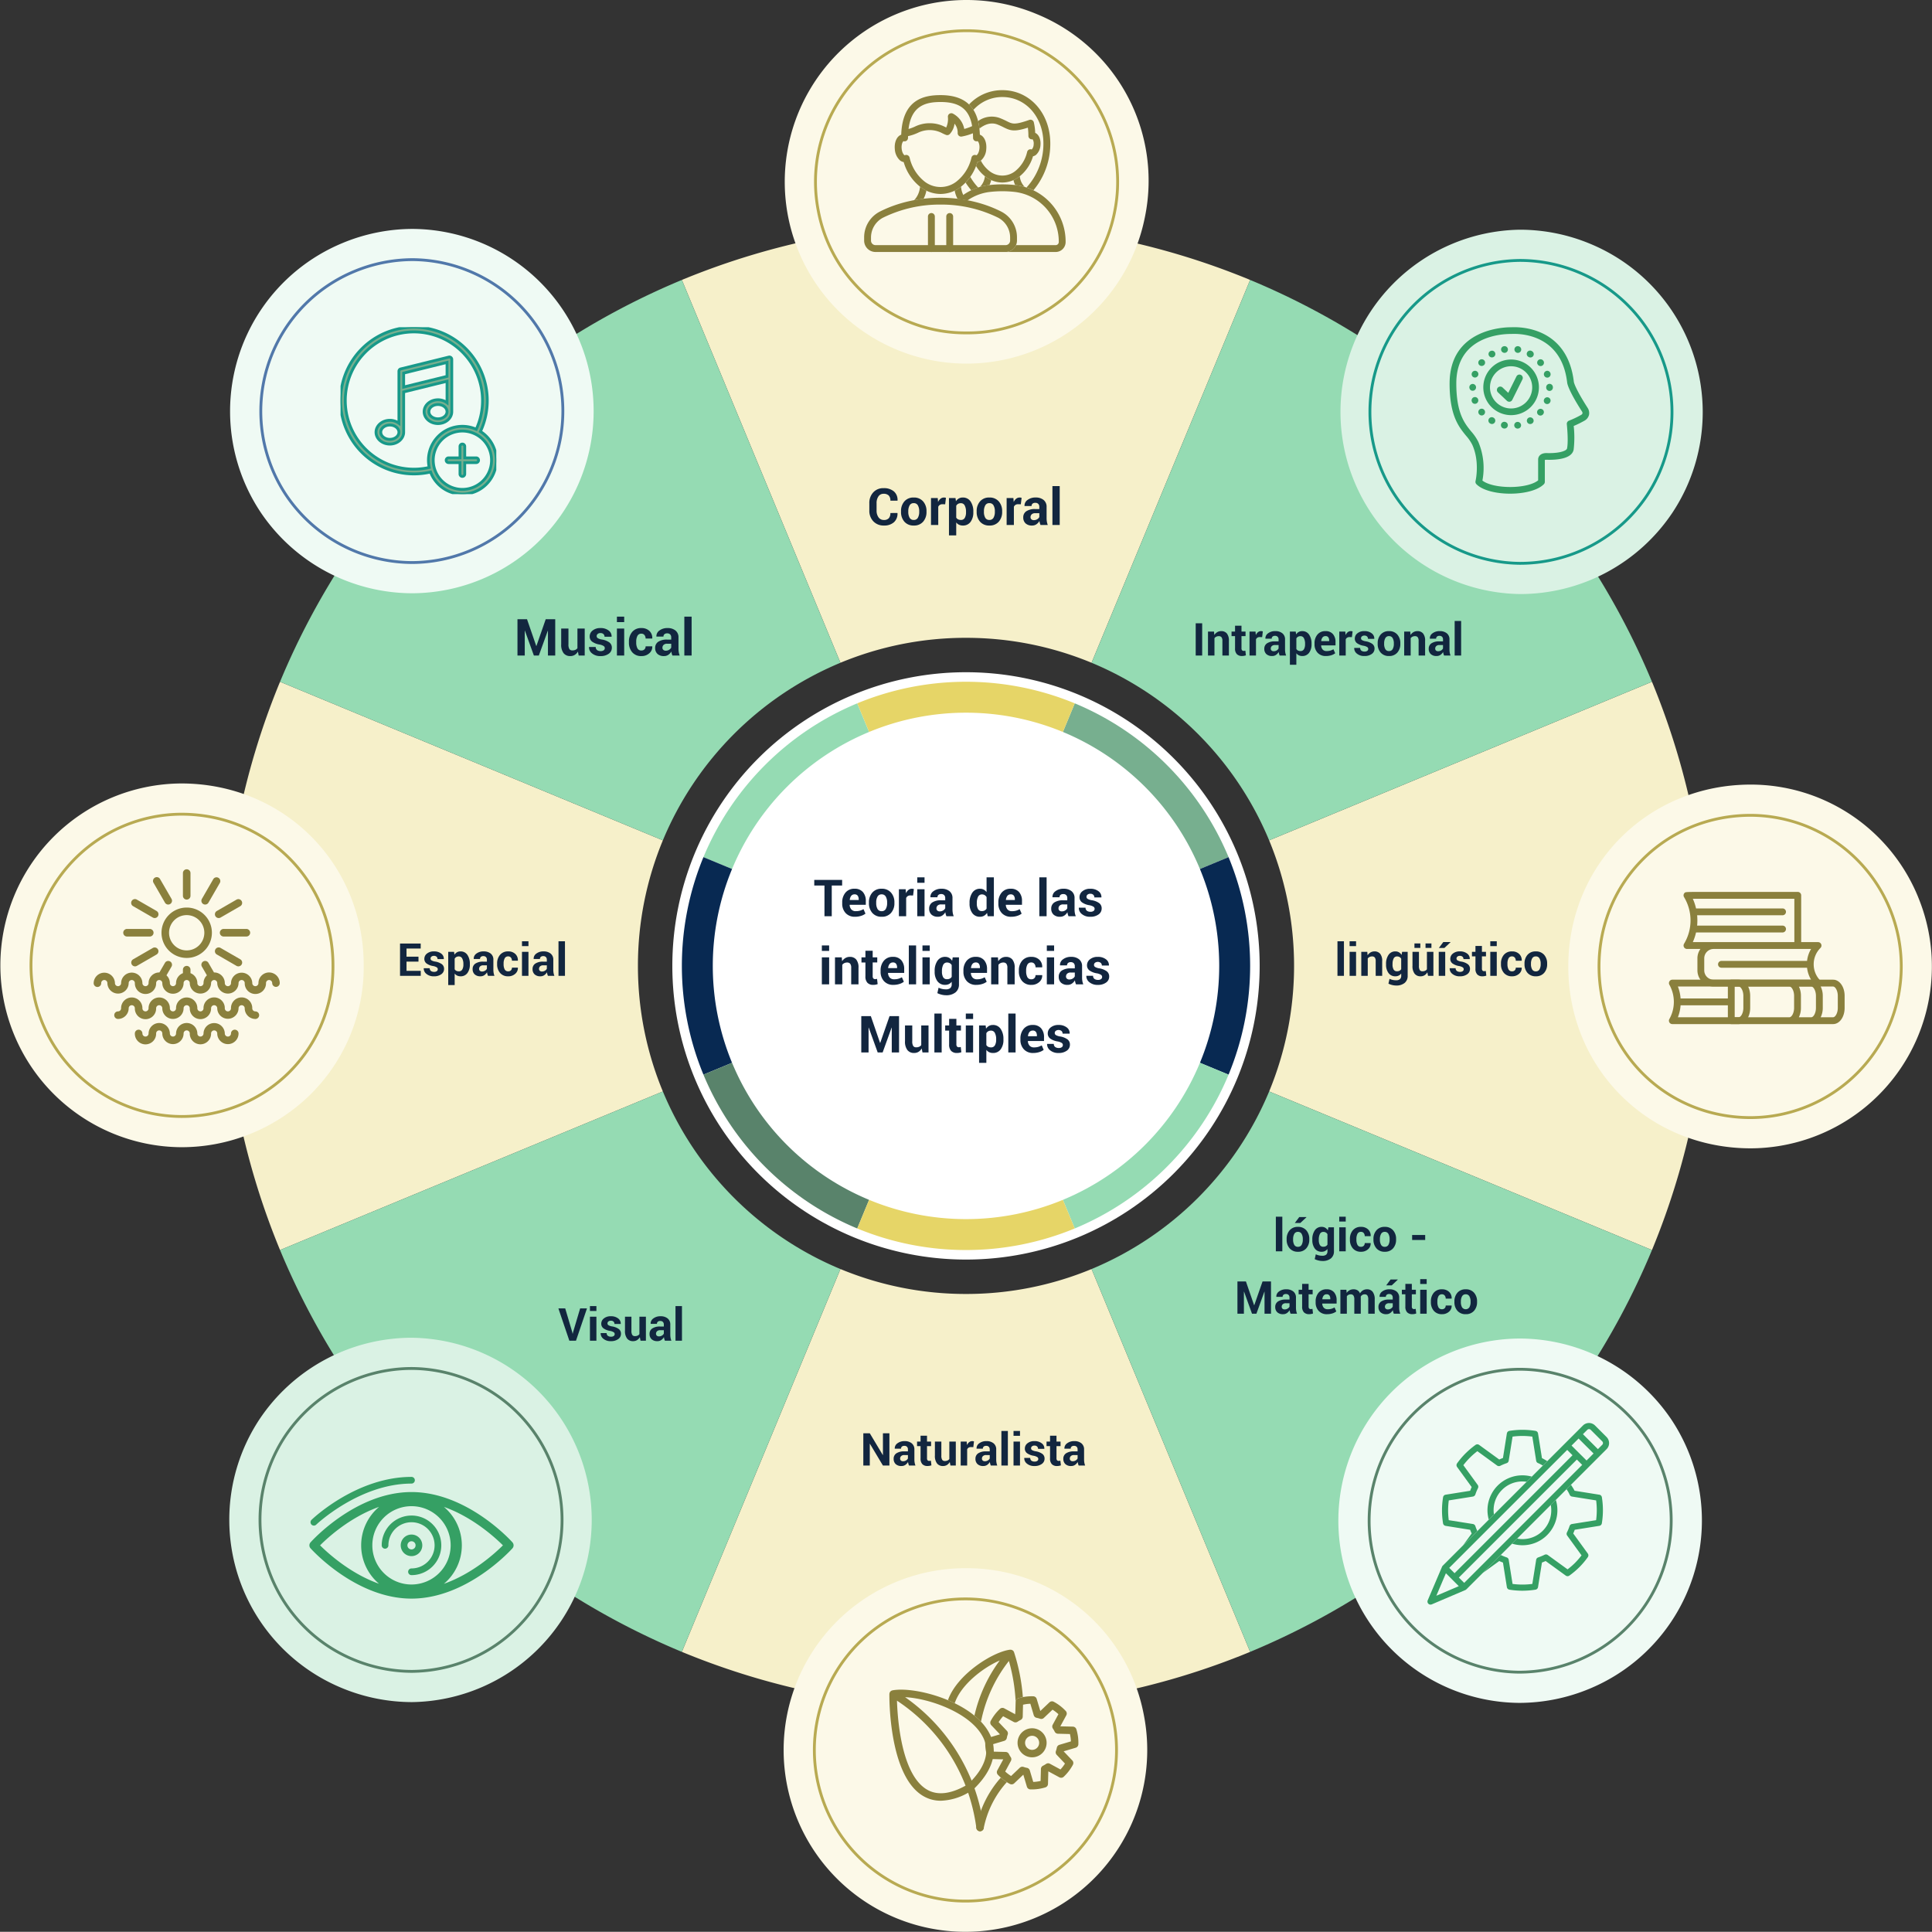 <svg xmlns="http://www.w3.org/2000/svg" xmlns:xlink="http://www.w3.org/1999/xlink" width="680.788" height="680.719" viewBox="0 0 680.788 680.719">
  <rect x="0" y="0" width="680.788" height="680.719" fill="#333333" stroke="none"/>
  <defs>
    <clipPath id="clip-path">
      <rect id="Rectángulo_401928" data-name="Rectángulo 401928" width="680.788" height="680.719" fill="none"/>
    </clipPath>
    <clipPath id="clip-path-2">
      <rect id="Rectángulo_401930" data-name="Rectángulo 401930" width="49.202" height="58.67" fill="#35a064"/>
    </clipPath>
    <clipPath id="clip-path-3">
      <rect id="Rectángulo_401931" data-name="Rectángulo 401931" width="66.606" height="63.966" fill="#8a803d"/>
    </clipPath>
    <clipPath id="clip-path-4">
      <rect id="Rectángulo_401932" data-name="Rectángulo 401932" width="64" height="64" fill="#35a064"/>
    </clipPath>
    <clipPath id="clip-path-5">
      <rect id="Rectángulo_401933" data-name="Rectángulo 401933" width="61.912" height="46.576" fill="#8a803d"/>
    </clipPath>
    <clipPath id="clip-path-6">
      <rect id="Rectángulo_401929" data-name="Rectángulo 401929" width="71.953" height="42.889" fill="#35a064"/>
    </clipPath>
    <clipPath id="clip-path-7">
      <rect id="Rectángulo_401934" data-name="Rectángulo 401934" width="65.578" height="61.602" fill="#8a803d"/>
    </clipPath>
    <clipPath id="clip-path-8">
      <rect id="Rectángulo_401935" data-name="Rectángulo 401935" width="71" height="57.026" fill="#8a803d"/>
    </clipPath>
    <clipPath id="clip-path-9">
      <rect id="Rectángulo_401936" data-name="Rectángulo 401936" width="54.883" height="58.834" fill="#77af8f" stroke="#179989" stroke-width="1"/>
    </clipPath>
  </defs>
  <g id="Grupo_1100307" data-name="Grupo 1100307" transform="translate(-459.606 -4491)">
    <g id="Grupo_1100208" data-name="Grupo 1100208" transform="translate(459.606 4491)">
      <g id="Grupo_1100207" data-name="Grupo 1100207" clip-path="url(#clip-path)">
        <path id="Trazado_877497" data-name="Trazado 877497" d="M255.487,297.94a115.224,115.224,0,0,1-44.244-8.787l-55.878,134.9a262.271,262.271,0,0,0,200.246,0l-55.878-134.9a115.232,115.232,0,0,1-44.245,8.787" transform="translate(84.907 158.022)" fill="#f6f0ca"/>
        <path id="Trazado_877499" data-name="Trazado 877499" d="M242.633,357.318a64.063,64.063,0,1,0,62.837,51.588,63.438,63.438,0,0,0-62.837-51.588" transform="translate(97.563 195.275)" fill="#fcf9e8"/>
        <path id="Trazado_877500" data-name="Trazado 877500" d="M238.807,470.794a53.238,53.238,0,1,1,20.336-4.038A52.971,52.971,0,0,1,238.807,470.794Z" transform="translate(101.391 199.099)" fill="none" stroke="#b8aa52" stroke-miterlimit="10" stroke-width="1"/>
        <path id="Trazado_877501" data-name="Trazado 877501" d="M255.487,196.916a115.233,115.233,0,0,1,44.245,8.787L355.611,70.8a262.271,262.271,0,0,0-200.246,0l55.878,134.9a115.219,115.219,0,0,1,44.244-8.787" transform="translate(84.907 27.838)" fill="#f6f0ca"/>
        <path id="Trazado_877503" data-name="Trazado 877503" d="M267.45,4.895a64.064,64.064,0,0,0-87.4,71.643,64.064,64.064,0,0,0,125.666.043A63.438,63.438,0,0,0,267.45,4.895" transform="translate(97.702)" fill="#fcf9e8"/>
        <path id="Trazado_877504" data-name="Trazado 877504" d="M239.061,113.475A52.712,52.712,0,0,1,186.844,70.6a53.237,53.237,0,1,1,104.429.036A52.722,52.722,0,0,1,239.061,113.475Z" transform="translate(101.531 3.826)" fill="none" stroke="#b8aa52" stroke-miterlimit="10" stroke-width="1"/>
        <path id="Trazado_877505" data-name="Trazado 877505" d="M424.077,155.342l-134.9,55.878a115.782,115.782,0,0,1,0,88.489l134.9,55.878a262.272,262.272,0,0,0,0-200.246" transform="translate(158.035 84.894)" fill="#f6f0ca"/>
        <path id="Trazado_877507" data-name="Trazado 877507" d="M480.607,218.384a63.707,63.707,0,0,0-58.968-39.614c-36.055,0-64.3,28.151-64.3,64.089s28.241,64.085,64.294,64.087h0a64.086,64.086,0,0,0,58.968-88.562" transform="translate(195.288 97.698)" fill="#fcf9e8"/>
        <path id="Trazado_877508" data-name="Trazado 877508" d="M417.81,292.294c-29.984,0-53.469-23.4-53.469-53.261s23.487-53.261,53.472-53.261a53.262,53.262,0,0,1,0,106.523Z" transform="translate(199.113 101.524)" fill="none" stroke="#b8aa52" stroke-miterlimit="10" stroke-width="1"/>
        <path id="Trazado_877509" data-name="Trazado 877509" d="M196.939,255.464a115.219,115.219,0,0,1,8.787-44.244l-134.9-55.878a262.271,262.271,0,0,0,0,200.246l134.9-55.878a115.233,115.233,0,0,1-8.787-44.245" transform="translate(27.851 84.894)" fill="#f6f0ca"/>
        <path id="Trazado_877511" data-name="Trazado 877511" d="M128.16,242.6c0-35.938-28.242-64.087-64.3-64.087a64.088,64.088,0,0,0,0,128.174h.008a64.682,64.682,0,0,0,43.418-16.6A63.09,63.09,0,0,0,128.16,242.6" transform="translate(0 97.559)" fill="#fcf9e8"/>
        <path id="Trazado_877512" data-name="Trazado 877512" d="M60.03,292.039a53.263,53.263,0,0,1,0-106.524c29.985,0,53.473,23.4,53.473,53.263a52.392,52.392,0,0,1-17.3,39.453,53.874,53.874,0,0,1-36.168,13.809Z" transform="translate(3.828 101.384)" fill="none" stroke="#b8aa52" stroke-miterlimit="10" stroke-width="1"/>
        <path id="Trazado_877513" data-name="Trazado 877513" d="M261.28,198.685,205.4,63.784A262.459,262.459,0,0,0,63.807,205.378l134.9,55.878a115.981,115.981,0,0,1,62.573-62.571" transform="translate(34.871 34.858)" fill="#95dbb3"/>
        <path id="Trazado_877515" data-name="Trazado 877515" d="M116.84,52.159A64.563,64.563,0,0,0,92.057,57.14,64.168,64.168,0,0,0,63,151.69a64.557,64.557,0,0,0,53.746,28.856,64.195,64.195,0,0,0,.093-128.387" transform="translate(28.632 28.505)" fill="#effaf4"/>
        <path id="Trazado_877516" data-name="Trazado 877516" d="M112.922,165.894a53.75,53.75,0,0,1-44.742-24.04A53.343,53.343,0,0,1,92.367,63.318a53.8,53.8,0,0,1,20.647-4.16,53.37,53.37,0,0,1-.093,106.736Z" transform="translate(32.459 32.33)" fill="none" stroke="#5178aa" stroke-miterlimit="10" stroke-width="1"/>
        <path id="Trazado_877517" data-name="Trazado 877517" d="M311.287,261.257l134.9-55.878A262.459,262.459,0,0,0,304.594,63.784l-55.878,134.9a115.973,115.973,0,0,1,62.571,62.571" transform="translate(135.923 34.858)" fill="#95dbb3"/>
        <path id="Trazado_877519" data-name="Trazado 877519" d="M368.975,180.725h.009A64.564,64.564,0,0,0,422.7,151.917a64.168,64.168,0,0,0-28.944-94.562,64.582,64.582,0,0,0-24.865-5.017,64.2,64.2,0,0,0,.085,128.387" transform="translate(166.706 28.603)" fill="#daf2e4"/>
        <path id="Trazado_877520" data-name="Trazado 877520" d="M365.147,166.075a53.37,53.37,0,0,1-.085-106.736,53.788,53.788,0,0,1,20.717,4.189,53.345,53.345,0,0,1,24.095,78.545,53.756,53.756,0,0,1-44.716,24Z" transform="translate(170.533 32.429)" fill="none" stroke="#179989" stroke-miterlimit="10" stroke-width="1"/>
        <path id="Trazado_877521" data-name="Trazado 877521" d="M248.716,311.264l55.878,134.9A262.459,262.459,0,0,0,446.189,304.571l-134.9-55.878a115.973,115.973,0,0,1-62.571,62.571" transform="translate(135.923 135.911)" fill="#95dbb3"/>
        <path id="Trazado_877523" data-name="Trazado 877523" d="M368.8,304.99a64.195,64.195,0,0,0-.094,128.387h0a64.6,64.6,0,0,0,24.776-4.978,64.171,64.171,0,0,0,29.059-94.555A64.563,64.563,0,0,0,368.8,304.99" transform="translate(166.608 166.677)" fill="#effaf4"/>
        <path id="Trazado_877524" data-name="Trazado 877524" d="M364.878,418.726a53.37,53.37,0,0,1,.094-106.736,53.754,53.754,0,0,1,44.742,24.039,53.344,53.344,0,0,1-24.19,78.539,53.8,53.8,0,0,1-20.641,4.159Z" transform="translate(170.435 170.503)" fill="none" stroke="#59836b" stroke-miterlimit="10" stroke-width="1"/>
        <path id="Trazado_877525" data-name="Trazado 877525" d="M198.707,248.693l-134.9,55.878A262.461,262.461,0,0,0,205.4,446.166l55.877-134.9a115.978,115.978,0,0,1-62.571-62.571" transform="translate(34.87 135.911)" fill="#95dbb3"/>
        <path id="Trazado_877527" data-name="Trazado 877527" d="M116.567,304.81a64.566,64.566,0,0,0-53.721,28.816,64.171,64.171,0,0,0,28.947,94.556,64.617,64.617,0,0,0,24.865,5.017h0a64.2,64.2,0,0,0-.093-128.389" transform="translate(28.534 166.579)" fill="#daf2e4"/>
        <path id="Trazado_877528" data-name="Trazado 877528" d="M112.833,418.547a53.862,53.862,0,0,1-20.718-4.19,53.346,53.346,0,0,1-24.1-78.539,53.758,53.758,0,0,1,44.722-24.008,53.37,53.37,0,0,1,.091,106.736Z" transform="translate(32.36 170.405)" fill="none" stroke="#59836b" stroke-miterlimit="10" stroke-width="1"/>
        <path id="Trazado_877529" data-name="Trazado 877529" d="M273.9,174.768H215.842L174.791,215.82v58.057l41.052,41.052H273.9l41.052-41.052V215.82Z" transform="translate(95.523 95.511)" fill="none" stroke="#d83a51" stroke-miterlimit="10" stroke-width="1"/>
        <path id="Trazado_877530" data-name="Trazado 877530" d="M256.674,153.17A103.482,103.482,0,1,0,360.157,256.651,103.481,103.481,0,0,0,256.674,153.17" transform="translate(83.72 83.707)" fill="#fff"/>
        <path id="Trazado_877531" data-name="Trazado 877531" d="M235.866,211.893l-21.388-51.635a100.463,100.463,0,0,0-54.2,54.2l51.635,21.388a44.389,44.389,0,0,1,23.951-23.951" transform="translate(87.594 87.581)" fill="#95dbb3"/>
        <path id="Trazado_877532" data-name="Trazado 877532" d="M255.006,235.843l51.635-21.388a100.458,100.458,0,0,0-54.2-54.2l-21.387,51.636a44.388,44.388,0,0,1,23.949,23.949" transform="translate(126.273 87.581)" fill="#77af8f"/>
        <path id="Trazado_877533" data-name="Trazado 877533" d="M211.239,233.625A44.109,44.109,0,0,1,214.6,216.69L162.968,195.3a100.387,100.387,0,0,0,0,76.645L214.6,250.561a44.109,44.109,0,0,1-3.364-16.936" transform="translate(84.907 106.733)" fill="#082952"/>
        <path id="Trazado_877534" data-name="Trazado 877534" d="M233.648,211.216a44.108,44.108,0,0,1,16.936,3.364l21.388-51.635a100.391,100.391,0,0,0-76.646,0l21.388,51.635a44.094,44.094,0,0,1,16.934-3.364" transform="translate(106.746 84.894)" fill="#e6d567"/>
        <path id="Trazado_877535" data-name="Trazado 877535" d="M211.916,231.034l-51.635,21.388a100.45,100.45,0,0,0,54.2,54.2l21.388-51.635a44.386,44.386,0,0,1-23.951-23.949" transform="translate(87.594 126.26)" fill="#59836b"/>
        <path id="Trazado_877536" data-name="Trazado 877536" d="M298.178,195.3l-51.635,21.388a44.313,44.313,0,0,1,0,33.87l51.635,21.388a100.391,100.391,0,0,0,0-76.646" transform="translate(134.736 106.733)" fill="#082952"/>
        <path id="Trazado_877537" data-name="Trazado 877537" d="M231.057,254.983l21.388,51.635a100.45,100.45,0,0,0,54.2-54.2l-51.635-21.387a44.389,44.389,0,0,1-23.949,23.949" transform="translate(126.273 126.26)" fill="#95dbb3"/>
        <path id="Trazado_877538" data-name="Trazado 877538" d="M233.648,249.884a44.1,44.1,0,0,1-16.934-3.364l-21.388,51.635a100.387,100.387,0,0,0,76.645,0L250.584,246.52a44.108,44.108,0,0,1-16.936,3.364" transform="translate(106.746 134.723)" fill="#e6d567"/>
        <path id="Trazado_877539" data-name="Trazado 877539" d="M251.636,162.388a89.226,89.226,0,1,0,89.225,89.227,89.226,89.226,0,0,0-89.225-89.227" transform="translate(88.758 88.745)" fill="#fff"/>
      </g>
    </g>
    <path id="Trazado_877779" data-name="Trazado 877779" d="M-43.255-10.819h-3.656V0h-2.566V-10.819h-3.6V-12.8h9.826Zm4.553,11a4.279,4.279,0,0,1-3.322-1.305,4.784,4.784,0,0,1-1.2-3.362v-.352a5.207,5.207,0,0,1,1.16-3.5,3.944,3.944,0,0,1,3.19-1.354,3.692,3.692,0,0,1,2.94,1.173,4.637,4.637,0,0,1,1.024,3.16v1.327h-5.669l-.026.053a2.569,2.569,0,0,0,.593,1.582,1.987,1.987,0,0,0,1.578.606,5.279,5.279,0,0,0,1.463-.176A5.971,5.971,0,0,0-35.723-2.5l.694,1.582a4.764,4.764,0,0,1-1.547.782A6.86,6.86,0,0,1-38.7.185Zm-.167-7.893a1.425,1.425,0,0,0-1.191.532,2.667,2.667,0,0,0-.505,1.411l.018.044h3.129v-.193a2.221,2.221,0,0,0-.343-1.314A1.268,1.268,0,0,0-38.87-7.708Zm5.063,2.865a5.1,5.1,0,0,1,1.187-3.485,4.136,4.136,0,0,1,3.287-1.358,4.18,4.18,0,0,1,3.3,1.354,5.076,5.076,0,0,1,1.2,3.489v.185a5.084,5.084,0,0,1-1.191,3.494A4.162,4.162,0,0,1-29.316.185a4.173,4.173,0,0,1-3.3-1.349,5.084,5.084,0,0,1-1.191-3.494Zm2.558.185a4.137,4.137,0,0,0,.457,2.087,1.578,1.578,0,0,0,1.477.787,1.562,1.562,0,0,0,1.455-.791A4.11,4.11,0,0,0-27.4-4.658v-.185a4.068,4.068,0,0,0-.466-2.065,1.576,1.576,0,0,0-1.468-.8,1.557,1.557,0,0,0-1.455.8,4.1,4.1,0,0,0-.461,2.061Zm13-2.646-.94-.026a1.709,1.709,0,0,0-.94.237,1.5,1.5,0,0,0-.562.668V0h-2.558V-9.51h2.382l.114,1.406a3,3,0,0,1,.866-1.165,1.93,1.93,0,0,1,1.226-.417,1.918,1.918,0,0,1,.356.031q.163.031.33.075ZM-14.216,0h-2.566V-9.51h2.566Zm0-11.786h-2.566v-1.925h2.566ZM-6.5,0a5.4,5.4,0,0,1-.242-.686,4.769,4.769,0,0,1-.145-.738A3.518,3.518,0,0,1-7.932-.272,2.621,2.621,0,0,1-9.479.185a3.211,3.211,0,0,1-2.3-.769,2.755,2.755,0,0,1-.809-2.1,2.508,2.508,0,0,1,1.077-2.167,5.377,5.377,0,0,1,3.142-.769H-6.93v-.756a1.48,1.48,0,0,0-.36-1.063,1.414,1.414,0,0,0-1.072-.378,1.394,1.394,0,0,0-.962.3,1.059,1.059,0,0,0-.338.831h-2.47l-.018-.053A2.412,2.412,0,0,1-11.1-8.811a4.562,4.562,0,0,1,2.9-.875,4.257,4.257,0,0,1,2.773.861,3,3,0,0,1,1.059,2.47v3.929a7.43,7.43,0,0,0,.1,1.257A6.307,6.307,0,0,0-3.942,0ZM-8.846-1.714a2.187,2.187,0,0,0,1.2-.334,1.8,1.8,0,0,0,.721-.773V-4.166H-8.372a1.708,1.708,0,0,0-1.235.4,1.329,1.329,0,0,0-.417.993A.992.992,0,0,0-9.712-2,1.234,1.234,0,0,0-8.846-1.714ZM1.648-4.676a6.18,6.18,0,0,1,.971-3.63,3.154,3.154,0,0,1,2.738-1.38,2.663,2.663,0,0,1,1.283.308,3.087,3.087,0,0,1,1,.879v-5.212h2.575V0H8.029l-.22-1.169A3.179,3.179,0,0,1,6.746-.163,2.812,2.812,0,0,1,5.339.185,3.215,3.215,0,0,1,2.619-1.1a5.479,5.479,0,0,1-.971-3.393Zm2.558.185a3.874,3.874,0,0,0,.422,1.964A1.469,1.469,0,0,0,6-1.811a2,2,0,0,0,.967-.224,1.788,1.788,0,0,0,.677-.655V-6.741a1.975,1.975,0,0,0-.672-.7,1.788,1.788,0,0,0-.954-.25,1.448,1.448,0,0,0-1.375.835,4.718,4.718,0,0,0-.435,2.18ZM16.326.185A4.279,4.279,0,0,1,13-1.121a4.784,4.784,0,0,1-1.2-3.362v-.352a5.207,5.207,0,0,1,1.16-3.5,3.944,3.944,0,0,1,3.19-1.354A3.692,3.692,0,0,1,19.1-8.512a4.637,4.637,0,0,1,1.024,3.16v1.327H14.454l-.026.053a2.569,2.569,0,0,0,.593,1.582,1.987,1.987,0,0,0,1.578.606,5.279,5.279,0,0,0,1.463-.176A5.971,5.971,0,0,0,19.305-2.5L20-.914a4.764,4.764,0,0,1-1.547.782A6.86,6.86,0,0,1,16.326.185Zm-.167-7.893a1.425,1.425,0,0,0-1.191.532,2.667,2.667,0,0,0-.505,1.411l.018.044h3.129v-.193a2.221,2.221,0,0,0-.343-1.314A1.268,1.268,0,0,0,16.159-7.708ZM28.8,0H26.231V-13.711H28.8Zm7.717,0a5.4,5.4,0,0,1-.242-.686,4.769,4.769,0,0,1-.145-.738A3.518,3.518,0,0,1,35.082-.272a2.621,2.621,0,0,1-1.547.457,3.211,3.211,0,0,1-2.3-.769,2.755,2.755,0,0,1-.809-2.1A2.508,2.508,0,0,1,31.5-4.847a5.377,5.377,0,0,1,3.142-.769h1.441v-.756a1.48,1.48,0,0,0-.36-1.063,1.414,1.414,0,0,0-1.072-.378,1.394,1.394,0,0,0-.962.3,1.059,1.059,0,0,0-.338.831H30.88l-.018-.053a2.412,2.412,0,0,1,1.05-2.079,4.562,4.562,0,0,1,2.9-.875,4.257,4.257,0,0,1,2.773.861,3,3,0,0,1,1.059,2.47v3.929a7.431,7.431,0,0,0,.1,1.257A6.307,6.307,0,0,0,39.072,0ZM34.167-1.714a2.187,2.187,0,0,0,1.2-.334,1.8,1.8,0,0,0,.721-.773V-4.166H34.642a1.708,1.708,0,0,0-1.235.4,1.329,1.329,0,0,0-.417.993A.992.992,0,0,0,33.3-2,1.234,1.234,0,0,0,34.167-1.714Zm11.549-.923a.885.885,0,0,0-.409-.725,4.151,4.151,0,0,0-1.516-.532A6.047,6.047,0,0,1,41.256-4.9a2.208,2.208,0,0,1-.866-1.837,2.62,2.62,0,0,1,1.037-2.083,4.182,4.182,0,0,1,2.76-.861,4.513,4.513,0,0,1,2.887.861A2.517,2.517,0,0,1,48.116-6.68l-.018.053H45.62a1.245,1.245,0,0,0-.369-.932,1.461,1.461,0,0,0-1.063-.36,1.453,1.453,0,0,0-.976.308.957.957,0,0,0-.36.756.854.854,0,0,0,.374.716,4.158,4.158,0,0,0,1.516.5A6.17,6.17,0,0,1,47.347-4.61,2.265,2.265,0,0,1,48.2-2.733a2.51,2.51,0,0,1-1.1,2.1,4.742,4.742,0,0,1-2.9.817,4.408,4.408,0,0,1-3-.962,2.691,2.691,0,0,1-1.05-2.193l.018-.053h2.347a1.334,1.334,0,0,0,.5,1.107,2.068,2.068,0,0,0,1.239.343,1.762,1.762,0,0,0,1.085-.286A.927.927,0,0,0,45.716-2.637ZM-47.834,24H-50.4V14.49h2.566Zm0-11.786H-50.4V10.289h2.566Zm4.456,2.276.114,1.362A3.478,3.478,0,0,1-42.1,14.719a3.034,3.034,0,0,1,1.556-.4,2.828,2.828,0,0,1,2.25.927,4.4,4.4,0,0,1,.809,2.931V24h-2.575V18.182a2.277,2.277,0,0,0-.356-1.446,1.312,1.312,0,0,0-1.068-.426,2.241,2.241,0,0,0-1.006.215,1.964,1.964,0,0,0-.716.593V24h-2.566V14.49Zm10.89-2.329V14.49h1.608v1.8h-1.608v4.843a1.105,1.105,0,0,0,.233.791.818.818,0,0,0,.611.237,2.45,2.45,0,0,0,.352-.022,2.961,2.961,0,0,0,.343-.075l.211,1.854a5.2,5.2,0,0,1-.751.2,4.48,4.48,0,0,1-.8.066,2.735,2.735,0,0,1-2.043-.729,3.2,3.2,0,0,1-.716-2.312V16.292h-1.389v-1.8h1.389V12.161Zm7.313,12.023A4.279,4.279,0,0,1-28.5,22.879a4.784,4.784,0,0,1-1.2-3.362v-.352a5.207,5.207,0,0,1,1.16-3.5,3.944,3.944,0,0,1,3.19-1.354,3.692,3.692,0,0,1,2.94,1.173,4.637,4.637,0,0,1,1.024,3.16v1.327h-5.669l-.026.053a2.569,2.569,0,0,0,.593,1.582,1.987,1.987,0,0,0,1.578.606,5.279,5.279,0,0,0,1.463-.176A5.971,5.971,0,0,0-22.2,21.5l.694,1.582a4.764,4.764,0,0,1-1.547.782A6.86,6.86,0,0,1-25.176,24.185Zm-.167-7.893a1.425,1.425,0,0,0-1.191.532,2.667,2.667,0,0,0-.505,1.411l.018.044h3.129v-.193a2.221,2.221,0,0,0-.343-1.314A1.268,1.268,0,0,0-25.343,16.292ZM-17.187,24h-2.566V10.289h2.566Zm4.808,0h-2.566V14.49h2.566Zm0-11.786h-2.566V10.289h2.566Zm1.731,7.11a6.159,6.159,0,0,1,.976-3.63,3.165,3.165,0,0,1,2.742-1.38,2.7,2.7,0,0,1,1.406.36A3.156,3.156,0,0,1-4.487,15.7l.2-1.213h2.206v9.466a3.534,3.534,0,0,1-1.213,2.87,5.121,5.121,0,0,1-3.384,1.015,6.446,6.446,0,0,1-1.529-.2A7.1,7.1,0,0,1-9.7,27.1l.431-1.916a5.89,5.89,0,0,0,1.217.426,6.032,6.032,0,0,0,1.358.145,2.3,2.3,0,0,0,1.551-.439,1.74,1.74,0,0,0,.5-1.371v-.861a2.871,2.871,0,0,1-.993.817,2.928,2.928,0,0,1-1.31.281A3.227,3.227,0,0,1-9.672,22.9a5.462,5.462,0,0,1-.976-3.393Zm2.566.185a3.907,3.907,0,0,0,.417,1.964,1.459,1.459,0,0,0,1.367.716,2.118,2.118,0,0,0,1-.215,1.645,1.645,0,0,0,.655-.628V17.224a1.754,1.754,0,0,0-.655-.677,1.919,1.919,0,0,0-.98-.237,1.439,1.439,0,0,0-1.371.835,4.759,4.759,0,0,0-.431,2.18ZM4.012,24.185A4.279,4.279,0,0,1,.69,22.879a4.784,4.784,0,0,1-1.2-3.362v-.352a5.207,5.207,0,0,1,1.16-3.5,3.944,3.944,0,0,1,3.19-1.354,3.692,3.692,0,0,1,2.94,1.173,4.637,4.637,0,0,1,1.024,3.16v1.327H2.14l-.026.053a2.569,2.569,0,0,0,.593,1.582,1.987,1.987,0,0,0,1.578.606,5.279,5.279,0,0,0,1.463-.176A5.971,5.971,0,0,0,6.992,21.5l.694,1.582a4.764,4.764,0,0,1-1.547.782A6.86,6.86,0,0,1,4.012,24.185Zm-.167-7.893a1.425,1.425,0,0,0-1.191.532,2.667,2.667,0,0,0-.505,1.411l.018.044H5.3v-.193a2.221,2.221,0,0,0-.343-1.314A1.268,1.268,0,0,0,3.845,16.292Zm7.8-1.8.114,1.362a3.478,3.478,0,0,1,1.169-1.134,3.034,3.034,0,0,1,1.556-.4,2.828,2.828,0,0,1,2.25.927,4.4,4.4,0,0,1,.809,2.931V24H14.972V18.182a2.277,2.277,0,0,0-.356-1.446,1.312,1.312,0,0,0-1.068-.426,2.241,2.241,0,0,0-1.006.215,1.964,1.964,0,0,0-.716.593V24H9.259V14.49Zm11.786,7.726a1.428,1.428,0,0,0,1.063-.4,1.452,1.452,0,0,0,.4-1.068h2.338l.018.053a2.976,2.976,0,0,1-1.072,2.413,4.01,4.01,0,0,1-2.742.971,4.052,4.052,0,0,1-3.261-1.349,5.128,5.128,0,0,1-1.151-3.45v-.264a5.161,5.161,0,0,1,1.147-3.45,4.016,4.016,0,0,1,3.248-1.358,3.922,3.922,0,0,1,2.8,1,3.348,3.348,0,0,1,1.028,2.637l-.018.053H24.9A1.9,1.9,0,0,0,24.5,16.78a1.314,1.314,0,0,0-1.085-.488,1.465,1.465,0,0,0-1.411.8,4.362,4.362,0,0,0-.417,2.035v.264a4.346,4.346,0,0,0,.417,2.048A1.485,1.485,0,0,0,23.436,22.216ZM31.443,24H28.876V14.49h2.566Zm0-11.786H28.876V10.289h2.566ZM39.16,24a5.4,5.4,0,0,1-.242-.686,4.769,4.769,0,0,1-.145-.738,3.518,3.518,0,0,1-1.046,1.151,2.621,2.621,0,0,1-1.547.457,3.211,3.211,0,0,1-2.3-.769,2.755,2.755,0,0,1-.809-2.1,2.508,2.508,0,0,1,1.077-2.167,5.377,5.377,0,0,1,3.142-.769h1.441v-.756a1.48,1.48,0,0,0-.36-1.063,1.414,1.414,0,0,0-1.072-.378,1.394,1.394,0,0,0-.962.3A1.059,1.059,0,0,0,36,17.32h-2.47l-.018-.053a2.412,2.412,0,0,1,1.05-2.079,4.562,4.562,0,0,1,2.9-.875,4.257,4.257,0,0,1,2.773.861,3,3,0,0,1,1.059,2.47v3.929a7.431,7.431,0,0,0,.1,1.257A6.307,6.307,0,0,0,41.717,24Zm-2.347-1.714a2.187,2.187,0,0,0,1.2-.334,1.8,1.8,0,0,0,.721-.773V19.834H37.288a1.708,1.708,0,0,0-1.235.4,1.329,1.329,0,0,0-.417.993.992.992,0,0,0,.312.769A1.234,1.234,0,0,0,36.813,22.286Zm11.549-.923a.885.885,0,0,0-.409-.725,4.151,4.151,0,0,0-1.516-.532A6.047,6.047,0,0,1,43.9,19.1a2.208,2.208,0,0,1-.866-1.837,2.62,2.62,0,0,1,1.037-2.083,4.182,4.182,0,0,1,2.76-.861,4.513,4.513,0,0,1,2.887.861,2.517,2.517,0,0,1,1.042,2.145l-.018.053H48.265a1.245,1.245,0,0,0-.369-.932,1.726,1.726,0,0,0-2.039-.053.957.957,0,0,0-.36.756.854.854,0,0,0,.374.716,4.158,4.158,0,0,0,1.516.5,6.17,6.17,0,0,1,2.606,1.033,2.265,2.265,0,0,1,.857,1.876,2.51,2.51,0,0,1-1.1,2.1,4.742,4.742,0,0,1-2.9.817,4.408,4.408,0,0,1-3-.962,2.691,2.691,0,0,1-1.05-2.193l.018-.053h2.347a1.334,1.334,0,0,0,.5,1.107,2.068,2.068,0,0,0,1.239.343,1.762,1.762,0,0,0,1.085-.286A.927.927,0,0,0,48.362,21.363ZM-29.887,44.634h.053l3.287-9.431H-23.2V48h-2.566V39.264l-.053-.009L-28.982,48h-1.74l-3.164-8.763-.053.009V48h-2.566V35.2h3.366Zm14.678,1.96a3.229,3.229,0,0,1-1.116,1.178,2.959,2.959,0,0,1-1.573.413,2.892,2.892,0,0,1-2.351-1.02A4.89,4.89,0,0,1-21.1,44V38.49h2.558v5.528a3.07,3.07,0,0,0,.338,1.709,1.216,1.216,0,0,0,1.05.461,2.557,2.557,0,0,0,1.055-.2,1.778,1.778,0,0,0,.721-.584V38.49h2.566V48h-2.127ZM-8.178,48h-2.566V34.289h2.566Zm5.186-11.839V38.49h1.608v1.8H-2.993v4.843a1.105,1.105,0,0,0,.233.791.818.818,0,0,0,.611.237,2.45,2.45,0,0,0,.352-.022,2.961,2.961,0,0,0,.343-.075l.211,1.854a5.2,5.2,0,0,1-.751.2,4.48,4.48,0,0,1-.8.066,2.735,2.735,0,0,1-2.043-.729,3.2,3.2,0,0,1-.716-2.312V40.292H-6.939v-1.8H-5.55V36.161ZM2.9,48H.33V38.49H2.9Zm0-11.786H.33V34.289H2.9Zm10.688,7.295a5.462,5.462,0,0,1-.976,3.393,3.227,3.227,0,0,1-2.725,1.283,3.045,3.045,0,0,1-1.327-.277,2.726,2.726,0,0,1-.993-.813v4.562H5.005V38.49H7.317l.149,1.125a3.047,3.047,0,0,1,1.015-.962,2.746,2.746,0,0,1,1.384-.338,3.165,3.165,0,0,1,2.742,1.38,6.159,6.159,0,0,1,.976,3.63Zm-2.566-.185a4.6,4.6,0,0,0-.448-2.18A1.462,1.462,0,0,0,9.2,40.31a1.938,1.938,0,0,0-.989.237,1.693,1.693,0,0,0-.646.677V45.39A1.573,1.573,0,0,0,8.209,46a2.176,2.176,0,0,0,1.006.211,1.476,1.476,0,0,0,1.367-.729,3.851,3.851,0,0,0,.435-1.978ZM17.864,48H15.3V34.289h2.566Zm6.231.185a4.279,4.279,0,0,1-3.322-1.305,4.784,4.784,0,0,1-1.2-3.362v-.352a5.207,5.207,0,0,1,1.16-3.5,3.944,3.944,0,0,1,3.19-1.354,3.692,3.692,0,0,1,2.94,1.173,4.637,4.637,0,0,1,1.024,3.16v1.327H22.223l-.026.053a2.569,2.569,0,0,0,.593,1.582,1.987,1.987,0,0,0,1.578.606,5.279,5.279,0,0,0,1.463-.176,5.971,5.971,0,0,0,1.244-.536l.694,1.582a4.764,4.764,0,0,1-1.547.782A6.86,6.86,0,0,1,24.1,48.185Zm-.167-7.893a1.425,1.425,0,0,0-1.191.532,2.667,2.667,0,0,0-.505,1.411l.018.044h3.129v-.193a2.221,2.221,0,0,0-.343-1.314A1.268,1.268,0,0,0,23.928,40.292Zm10.6,5.071a.885.885,0,0,0-.409-.725,4.151,4.151,0,0,0-1.516-.532A6.047,6.047,0,0,1,30.067,43.1a2.208,2.208,0,0,1-.866-1.837,2.62,2.62,0,0,1,1.037-2.083A4.182,4.182,0,0,1,33,38.314a4.513,4.513,0,0,1,2.887.861,2.517,2.517,0,0,1,1.042,2.145l-.018.053H34.431a1.245,1.245,0,0,0-.369-.932,1.726,1.726,0,0,0-2.039-.053.957.957,0,0,0-.36.756.854.854,0,0,0,.374.716,4.158,4.158,0,0,0,1.516.5,6.17,6.17,0,0,1,2.606,1.033,2.265,2.265,0,0,1,.857,1.876,2.51,2.51,0,0,1-1.1,2.1,4.742,4.742,0,0,1-2.9.817,4.408,4.408,0,0,1-3-.962,2.691,2.691,0,0,1-1.05-2.193l.018-.053h2.347a1.334,1.334,0,0,0,.5,1.107,2.068,2.068,0,0,0,1.239.343,1.762,1.762,0,0,0,1.085-.286A.927.927,0,0,0,34.528,45.363Z" transform="translate(799.606 4813.859)" fill="#12263f"/>
    <path id="Trazado_877780" data-name="Trazado 877780" d="M-24.038-3.366h.053L-20.7-12.8h3.349V0h-2.566V-8.736l-.053-.009L-23.133,0h-1.74l-3.164-8.763-.053.009V0h-2.566V-12.8h3.366ZM-9.36-1.406A3.229,3.229,0,0,1-10.477-.229,2.959,2.959,0,0,1-12.05.185,2.892,2.892,0,0,1-14.4-.835,4.89,4.89,0,0,1-15.249-4V-9.51h2.558v5.528a3.07,3.07,0,0,0,.338,1.709,1.216,1.216,0,0,0,1.05.461,2.557,2.557,0,0,0,1.055-.2,1.778,1.778,0,0,0,.721-.584V-9.51h2.566V0H-9.088ZM.114-2.637a.885.885,0,0,0-.409-.725,4.151,4.151,0,0,0-1.516-.532A6.047,6.047,0,0,1-4.346-4.9a2.208,2.208,0,0,1-.866-1.837A2.62,2.62,0,0,1-4.175-8.824a4.182,4.182,0,0,1,2.76-.861,4.513,4.513,0,0,1,2.887.861A2.517,2.517,0,0,1,2.514-6.68L2.5-6.627H.018a1.245,1.245,0,0,0-.369-.932,1.461,1.461,0,0,0-1.063-.36,1.453,1.453,0,0,0-.976.308.957.957,0,0,0-.36.756.854.854,0,0,0,.374.716,4.158,4.158,0,0,0,1.516.5A6.17,6.17,0,0,1,1.745-4.61,2.265,2.265,0,0,1,2.6-2.733a2.51,2.51,0,0,1-1.1,2.1A4.742,4.742,0,0,1-1.4.185a4.408,4.408,0,0,1-3-.962,2.691,2.691,0,0,1-1.05-2.193l.018-.053h2.347a1.334,1.334,0,0,0,.5,1.107,2.068,2.068,0,0,0,1.239.343A1.762,1.762,0,0,0-.259-1.859.927.927,0,0,0,.114-2.637ZM6.952,0H4.386V-9.51H6.952Zm0-11.786H4.386v-1.925H6.952Zm6.082,10a1.428,1.428,0,0,0,1.063-.4,1.452,1.452,0,0,0,.4-1.068h2.338l.018.053A2.976,2.976,0,0,1,15.776-.787a4.01,4.01,0,0,1-2.742.971A4.052,4.052,0,0,1,9.773-1.165a5.128,5.128,0,0,1-1.151-3.45v-.264a5.161,5.161,0,0,1,1.147-3.45,4.016,4.016,0,0,1,3.248-1.358,3.922,3.922,0,0,1,2.8,1,3.348,3.348,0,0,1,1.028,2.637l-.018.053H14.493A1.9,1.9,0,0,0,14.1-7.22a1.314,1.314,0,0,0-1.085-.488,1.465,1.465,0,0,0-1.411.8,4.362,4.362,0,0,0-.417,2.035v.264a4.346,4.346,0,0,0,.417,2.048A1.485,1.485,0,0,0,13.034-1.784ZM23.95,0a5.4,5.4,0,0,1-.242-.686,4.769,4.769,0,0,1-.145-.738A3.518,3.518,0,0,1,22.518-.272a2.621,2.621,0,0,1-1.547.457,3.211,3.211,0,0,1-2.3-.769,2.755,2.755,0,0,1-.809-2.1,2.508,2.508,0,0,1,1.077-2.167,5.377,5.377,0,0,1,3.142-.769H23.52v-.756a1.48,1.48,0,0,0-.36-1.063,1.414,1.414,0,0,0-1.072-.378,1.394,1.394,0,0,0-.962.3,1.059,1.059,0,0,0-.338.831h-2.47L18.3-6.732a2.412,2.412,0,0,1,1.05-2.079,4.562,4.562,0,0,1,2.9-.875,4.257,4.257,0,0,1,2.773.861,3,3,0,0,1,1.059,2.47v3.929a7.431,7.431,0,0,0,.1,1.257A6.307,6.307,0,0,0,26.508,0ZM21.6-1.714a2.187,2.187,0,0,0,1.2-.334,1.8,1.8,0,0,0,.721-.773V-4.166H22.078a1.708,1.708,0,0,0-1.235.4,1.329,1.329,0,0,0-.417.993A.992.992,0,0,0,20.738-2,1.234,1.234,0,0,0,21.6-1.714ZM30.709,0H28.143V-13.711h2.566Z" transform="translate(672.606 4722)" fill="#12263f"/>
    <path id="Trazado_877781" data-name="Trazado 877781" d="M-23.766-4.236l.018.053A4.006,4.006,0,0,1-25-.976,5.089,5.089,0,0,1-28.538.185,4.906,4.906,0,0,1-32.256-1.3a5.312,5.312,0,0,1-1.415-3.828v-2.54a5.41,5.41,0,0,1,1.38-3.828,4.7,4.7,0,0,1,3.621-1.49,5.4,5.4,0,0,1,3.656,1.143A3.934,3.934,0,0,1-23.73-8.622l-.018.053h-2.5a2.516,2.516,0,0,0-.593-1.833A2.474,2.474,0,0,0-28.67-11a2.069,2.069,0,0,0-1.8.927,4.1,4.1,0,0,0-.646,2.4v2.558a3.98,3.98,0,0,0,.681,2.408,2.214,2.214,0,0,0,1.894.932,2.253,2.253,0,0,0,1.718-.6,2.619,2.619,0,0,0,.567-1.85Zm1.266-.606a5.1,5.1,0,0,1,1.187-3.485,4.136,4.136,0,0,1,3.287-1.358,4.18,4.18,0,0,1,3.3,1.354,5.076,5.076,0,0,1,1.2,3.489v.185a5.084,5.084,0,0,1-1.191,3.494A4.162,4.162,0,0,1-18.009.185a4.173,4.173,0,0,1-3.3-1.349A5.084,5.084,0,0,1-22.5-4.658Zm2.558.185a4.137,4.137,0,0,0,.457,2.087,1.578,1.578,0,0,0,1.477.787,1.562,1.562,0,0,0,1.455-.791,4.11,4.11,0,0,0,.461-2.083v-.185a4.068,4.068,0,0,0-.466-2.065,1.576,1.576,0,0,0-1.468-.8,1.557,1.557,0,0,0-1.455.8,4.1,4.1,0,0,0-.461,2.061Zm13-2.646-.94-.026a1.709,1.709,0,0,0-.94.237,1.5,1.5,0,0,0-.562.668V0h-2.558V-9.51h2.382L-9.448-8.1a3,3,0,0,1,.866-1.165,1.93,1.93,0,0,1,1.226-.417A1.918,1.918,0,0,1-7-9.655q.163.031.33.075ZM2.971-4.491A5.462,5.462,0,0,1,2-1.1,3.227,3.227,0,0,1-.729.185,3.045,3.045,0,0,1-2.057-.092,2.726,2.726,0,0,1-3.05-.905V3.656H-5.607V-9.51H-3.3l.149,1.125a3.047,3.047,0,0,1,1.015-.962A2.746,2.746,0,0,1-.747-9.686,3.165,3.165,0,0,1,2-8.306a6.159,6.159,0,0,1,.976,3.63ZM.4-4.676a4.6,4.6,0,0,0-.448-2.18A1.462,1.462,0,0,0-1.415-7.69a1.938,1.938,0,0,0-.989.237,1.693,1.693,0,0,0-.646.677V-2.61A1.573,1.573,0,0,0-2.4-2,2.176,2.176,0,0,0-1.4-1.784,1.476,1.476,0,0,0-.031-2.514,3.851,3.851,0,0,0,.4-4.491Zm3.753-.167A5.1,5.1,0,0,1,5.344-8.328,4.136,4.136,0,0,1,8.631-9.686a4.18,4.18,0,0,1,3.3,1.354,5.076,5.076,0,0,1,1.2,3.489v.185A5.084,5.084,0,0,1,11.94-1.165,4.162,4.162,0,0,1,8.648.185a4.173,4.173,0,0,1-3.3-1.349A5.084,5.084,0,0,1,4.157-4.658Zm2.558.185a4.137,4.137,0,0,0,.457,2.087,1.578,1.578,0,0,0,1.477.787A1.562,1.562,0,0,0,10.1-2.575a4.11,4.11,0,0,0,.461-2.083v-.185A4.068,4.068,0,0,0,10.1-6.908a1.576,1.576,0,0,0-1.468-.8,1.557,1.557,0,0,0-1.455.8,4.1,4.1,0,0,0-.461,2.061Zm13-2.646-.94-.026a1.709,1.709,0,0,0-.94.237,1.5,1.5,0,0,0-.562.668V0H14.713V-9.51h2.382L17.209-8.1a3,3,0,0,1,.866-1.165A1.93,1.93,0,0,1,19.3-9.686a1.918,1.918,0,0,1,.356.031q.163.031.33.075ZM26.657,0a5.4,5.4,0,0,1-.242-.686,4.769,4.769,0,0,1-.145-.738A3.518,3.518,0,0,1,25.225-.272a2.621,2.621,0,0,1-1.547.457,3.211,3.211,0,0,1-2.3-.769,2.755,2.755,0,0,1-.809-2.1,2.508,2.508,0,0,1,1.077-2.167,5.377,5.377,0,0,1,3.142-.769h1.441v-.756a1.48,1.48,0,0,0-.36-1.063,1.414,1.414,0,0,0-1.072-.378,1.394,1.394,0,0,0-.962.3,1.059,1.059,0,0,0-.338.831h-2.47l-.018-.053a2.412,2.412,0,0,1,1.05-2.079,4.562,4.562,0,0,1,2.9-.875,4.257,4.257,0,0,1,2.773.861,3,3,0,0,1,1.059,2.47v3.929a7.431,7.431,0,0,0,.1,1.257A6.307,6.307,0,0,0,29.215,0ZM24.311-1.714a2.187,2.187,0,0,0,1.2-.334,1.8,1.8,0,0,0,.721-.773V-4.166H24.785a1.708,1.708,0,0,0-1.235.4,1.329,1.329,0,0,0-.417.993A.992.992,0,0,0,23.445-2,1.234,1.234,0,0,0,24.311-1.714ZM33.416,0H30.85V-13.711h2.566Z" transform="translate(799.606 4676)" fill="#12263f"/>
    <path id="Trazado_877782" data-name="Trazado 877782" d="M-44.383,0h-2.281V-11.375h2.281Zm4.172-8.453.1,1.211A3.092,3.092,0,0,1-39.07-8.25a2.7,2.7,0,0,1,1.383-.359,2.513,2.513,0,0,1,2,.824,3.908,3.908,0,0,1,.719,2.605V0h-2.289V-5.172a2.024,2.024,0,0,0-.316-1.285,1.166,1.166,0,0,0-.949-.379,1.992,1.992,0,0,0-.895.191,1.746,1.746,0,0,0-.637.527V0h-2.281V-8.453Zm9.68-2.07v2.07h1.43v1.6h-1.43v4.3a.982.982,0,0,0,.207.7.727.727,0,0,0,.543.211,2.178,2.178,0,0,0,.313-.02,2.632,2.632,0,0,0,.3-.066l.188,1.648a4.618,4.618,0,0,1-.668.176,3.982,3.982,0,0,1-.707.059,2.431,2.431,0,0,1-1.816-.648A2.843,2.843,0,0,1-32.8-2.539V-6.852h-1.234v-1.6H-32.8v-2.07Zm7.281,4.031-.836-.023a1.519,1.519,0,0,0-.836.211,1.337,1.337,0,0,0-.5.594V0H-27.7V-8.453h2.117l.1,1.25a2.667,2.667,0,0,1,.77-1.035,1.715,1.715,0,0,1,1.09-.371,1.7,1.7,0,0,1,.316.027q.145.027.293.066ZM-17.078,0a4.8,4.8,0,0,1-.215-.609,4.239,4.239,0,0,1-.129-.656,3.127,3.127,0,0,1-.93,1.023,2.33,2.33,0,0,1-1.375.406A2.855,2.855,0,0,1-21.773-.52a2.449,2.449,0,0,1-.719-1.863,2.229,2.229,0,0,1,.957-1.926,4.78,4.78,0,0,1,2.793-.684h1.281v-.672a1.315,1.315,0,0,0-.32-.945,1.257,1.257,0,0,0-.953-.336,1.239,1.239,0,0,0-.855.27.941.941,0,0,0-.3.738h-2.2l-.016-.047a2.144,2.144,0,0,1,.934-1.848,4.055,4.055,0,0,1,2.582-.777,3.784,3.784,0,0,1,2.465.766,2.667,2.667,0,0,1,.941,2.2v3.492a6.6,6.6,0,0,0,.09,1.117A5.606,5.606,0,0,0-14.8,0Zm-2.086-1.523a1.944,1.944,0,0,0,1.063-.3,1.6,1.6,0,0,0,.641-.687V-3.7h-1.281a1.519,1.519,0,0,0-1.1.359,1.181,1.181,0,0,0-.371.883.881.881,0,0,0,.277.684A1.1,1.1,0,0,0-19.164-1.523Zm13.32-2.469A4.855,4.855,0,0,1-6.711-.977,2.869,2.869,0,0,1-9.133.164a2.707,2.707,0,0,1-1.18-.246A2.423,2.423,0,0,1-11.2-.8V3.25h-2.273v-11.7h2.055l.133,1a2.709,2.709,0,0,1,.9-.855,2.441,2.441,0,0,1,1.23-.3A2.813,2.813,0,0,1-6.711-7.383a5.474,5.474,0,0,1,.867,3.227Zm-2.281-.164a4.09,4.09,0,0,0-.4-1.937,1.3,1.3,0,0,0-1.219-.742,1.722,1.722,0,0,0-.879.211,1.505,1.505,0,0,0-.574.6v3.7a1.4,1.4,0,0,0,.574.547,1.935,1.935,0,0,0,.895.188,1.312,1.312,0,0,0,1.215-.648,3.423,3.423,0,0,0,.387-1.758ZM-.773.164A3.8,3.8,0,0,1-3.727-1,4.252,4.252,0,0,1-4.789-3.984V-4.3A4.628,4.628,0,0,1-3.758-7.406a3.506,3.506,0,0,1,2.836-1.2A3.282,3.282,0,0,1,1.691-7.566,4.122,4.122,0,0,1,2.6-4.758v1.18H-2.437l-.023.047a2.284,2.284,0,0,0,.527,1.406,1.766,1.766,0,0,0,1.4.539,4.692,4.692,0,0,0,1.3-.156,5.307,5.307,0,0,0,1.105-.477L2.492-.812a4.234,4.234,0,0,1-1.375.7A6.1,6.1,0,0,1-.773.164ZM-.922-6.852a1.267,1.267,0,0,0-1.059.473A2.371,2.371,0,0,0-2.43-5.125l.016.039H.367v-.172a1.974,1.974,0,0,0-.3-1.168A1.127,1.127,0,0,0-.922-6.852Zm9.3.359-.836-.023A1.519,1.519,0,0,0,6.7-6.3a1.337,1.337,0,0,0-.5.594V0H3.93V-8.453H6.047l.1,1.25a2.667,2.667,0,0,1,.77-1.035,1.715,1.715,0,0,1,1.09-.371,1.705,1.705,0,0,1,.316.027q.145.027.293.066Zm5.758,4.148a.787.787,0,0,0-.363-.645,3.69,3.69,0,0,0-1.348-.473,5.375,5.375,0,0,1-2.254-.9A1.962,1.962,0,0,1,9.4-5.992a2.329,2.329,0,0,1,.922-1.852,3.717,3.717,0,0,1,2.453-.766,4.011,4.011,0,0,1,2.566.766,2.237,2.237,0,0,1,.926,1.906l-.016.047h-2.2a1.106,1.106,0,0,0-.328-.828,1.3,1.3,0,0,0-.945-.32,1.292,1.292,0,0,0-.867.273.85.85,0,0,0-.32.672.759.759,0,0,0,.332.637,3.7,3.7,0,0,0,1.348.441,5.484,5.484,0,0,1,2.316.918,2.014,2.014,0,0,1,.762,1.668,2.231,2.231,0,0,1-.977,1.867,4.215,4.215,0,0,1-2.578.727,3.918,3.918,0,0,1-2.668-.855,2.392,2.392,0,0,1-.934-1.949L9.2-2.687h2.086a1.186,1.186,0,0,0,.445.984,1.838,1.838,0,0,0,1.1.3,1.567,1.567,0,0,0,.965-.254A.824.824,0,0,0,14.133-2.344ZM17.461-4.3a4.536,4.536,0,0,1,1.055-3.1,3.676,3.676,0,0,1,2.922-1.207,3.715,3.715,0,0,1,2.938,1.2,4.512,4.512,0,0,1,1.063,3.1v.164a4.519,4.519,0,0,1-1.059,3.105,3.7,3.7,0,0,1-2.926,1.2,3.709,3.709,0,0,1-2.934-1.2,4.519,4.519,0,0,1-1.059-3.105Zm2.273.164a3.677,3.677,0,0,0,.406,1.855,1.4,1.4,0,0,0,1.313.7,1.389,1.389,0,0,0,1.293-.7,3.653,3.653,0,0,0,.41-1.852V-4.3a3.616,3.616,0,0,0-.414-1.836,1.4,1.4,0,0,0-1.3-.711,1.384,1.384,0,0,0-1.293.715,3.648,3.648,0,0,0-.41,1.832Zm9.2-4.312.1,1.211A3.092,3.092,0,0,1,30.07-8.25a2.7,2.7,0,0,1,1.383-.359,2.513,2.513,0,0,1,2,.824,3.908,3.908,0,0,1,.719,2.605V0H31.883V-5.172a2.024,2.024,0,0,0-.316-1.285,1.166,1.166,0,0,0-.949-.379,1.992,1.992,0,0,0-.895.191,1.746,1.746,0,0,0-.637.527V0H26.8V-8.453ZM40.859,0a4.8,4.8,0,0,1-.215-.609,4.239,4.239,0,0,1-.129-.656,3.127,3.127,0,0,1-.93,1.023,2.33,2.33,0,0,1-1.375.406A2.855,2.855,0,0,1,36.164-.52a2.449,2.449,0,0,1-.719-1.863A2.229,2.229,0,0,1,36.4-4.309,4.78,4.78,0,0,1,39.2-4.992h1.281v-.672a1.315,1.315,0,0,0-.32-.945,1.257,1.257,0,0,0-.953-.336,1.239,1.239,0,0,0-.855.27.941.941,0,0,0-.3.738h-2.2l-.016-.047a2.144,2.144,0,0,1,.934-1.848,4.055,4.055,0,0,1,2.582-.777,3.784,3.784,0,0,1,2.465.766,2.667,2.667,0,0,1,.941,2.2v3.492a6.605,6.605,0,0,0,.09,1.117A5.606,5.606,0,0,0,43.133,0ZM38.773-1.523a1.944,1.944,0,0,0,1.063-.3,1.6,1.6,0,0,0,.641-.687V-3.7H39.2a1.519,1.519,0,0,0-1.1.359,1.181,1.181,0,0,0-.371.883A.881.881,0,0,0,38-1.777,1.1,1.1,0,0,0,38.773-1.523ZM46.867,0H44.586V-12.187h2.281Z" transform="translate(927.606 4722)" fill="#12263f"/>
    <path id="Trazado_877783" data-name="Trazado 877783" d="M-34.43,0h-2.281V-12.187h2.281Zm4.273,0h-2.281V-8.453h2.281Zm0-10.477h-2.281v-1.711h2.281ZM-26.2-8.453l.1,1.211A3.092,3.092,0,0,1-25.055-8.25a2.7,2.7,0,0,1,1.383-.359,2.513,2.513,0,0,1,2,.824,3.908,3.908,0,0,1,.719,2.605V0h-2.289V-5.172a2.024,2.024,0,0,0-.316-1.285,1.166,1.166,0,0,0-.949-.379,1.992,1.992,0,0,0-.895.191,1.746,1.746,0,0,0-.637.527V0H-28.32V-8.453Zm6.609,4.3a5.474,5.474,0,0,1,.867-3.227,2.813,2.813,0,0,1,2.438-1.227,2.4,2.4,0,0,1,1.25.32,2.806,2.806,0,0,1,.922.914l.18-1.078h1.961V-.039a3.142,3.142,0,0,1-1.078,2.551,4.552,4.552,0,0,1-3.008.9,5.73,5.73,0,0,1-1.359-.176,6.313,6.313,0,0,1-1.328-.48l.383-1.7a5.235,5.235,0,0,0,1.082.379,5.362,5.362,0,0,0,1.207.129,2.042,2.042,0,0,0,1.379-.391A1.546,1.546,0,0,0-14.25-.047V-.812a2.552,2.552,0,0,1-.883.727A2.6,2.6,0,0,1-16.3.164,2.869,2.869,0,0,1-18.719-.977a4.855,4.855,0,0,1-.867-3.016Zm2.281.164a3.473,3.473,0,0,0,.371,1.746,1.3,1.3,0,0,0,1.215.637,1.883,1.883,0,0,0,.887-.191,1.462,1.462,0,0,0,.582-.559V-6.023a1.559,1.559,0,0,0-.582-.6,1.706,1.706,0,0,0-.871-.211,1.279,1.279,0,0,0-1.219.742A4.231,4.231,0,0,0-17.3-4.156ZM-5.039-1.25A2.87,2.87,0,0,1-6.031-.2a2.63,2.63,0,0,1-1.4.367A2.57,2.57,0,0,1-9.52-.742a4.347,4.347,0,0,1-.754-2.812v-4.9H-8v4.914a2.729,2.729,0,0,0,.3,1.52,1.081,1.081,0,0,0,.934.41,2.273,2.273,0,0,0,.938-.176,1.58,1.58,0,0,0,.641-.52V-8.453h2.281V0H-4.8ZM-3.6-9.828H-5.68v-1.594H-3.6Zm-3.906,0H-9.586v-1.594h2.078ZM1.258,0H-1.023V-8.453H1.258ZM.578-11.9H3.117l.016.047L.969-9.82H-.977Zm7.2,9.555a.787.787,0,0,0-.363-.645,3.69,3.69,0,0,0-1.348-.473,5.375,5.375,0,0,1-2.254-.9,1.962,1.962,0,0,1-.77-1.633,2.329,2.329,0,0,1,.922-1.852,3.717,3.717,0,0,1,2.453-.766,4.011,4.011,0,0,1,2.566.766,2.237,2.237,0,0,1,.926,1.906l-.016.047h-2.2a1.106,1.106,0,0,0-.328-.828,1.3,1.3,0,0,0-.945-.32,1.292,1.292,0,0,0-.867.273.85.85,0,0,0-.32.672.759.759,0,0,0,.332.637,3.7,3.7,0,0,0,1.348.441A5.484,5.484,0,0,1,9.223-4.1,2.014,2.014,0,0,1,9.984-2.43,2.231,2.231,0,0,1,9.008-.562,4.215,4.215,0,0,1,6.43.164,3.918,3.918,0,0,1,3.762-.691a2.392,2.392,0,0,1-.934-1.949l.016-.047H4.93a1.186,1.186,0,0,0,.445.984,1.838,1.838,0,0,0,1.1.3,1.567,1.567,0,0,0,.965-.254A.824.824,0,0,0,7.773-2.344Zm6.414-8.18v2.07h1.43v1.6h-1.43v4.3a.982.982,0,0,0,.207.7.727.727,0,0,0,.543.211,2.178,2.178,0,0,0,.313-.02,2.632,2.632,0,0,0,.3-.066L15.742-.07a4.618,4.618,0,0,1-.668.176,3.982,3.982,0,0,1-.707.059,2.431,2.431,0,0,1-1.816-.648,2.843,2.843,0,0,1-.637-2.055V-6.852H10.68v-1.6h1.234v-2.07ZM19.422,0H17.141V-8.453h2.281Zm0-10.477H17.141v-1.711h2.281Zm5.406,8.891a1.27,1.27,0,0,0,.945-.355,1.291,1.291,0,0,0,.352-.949H28.2l.016.047A2.645,2.645,0,0,1,27.266-.7a3.564,3.564,0,0,1-2.437.863,3.6,3.6,0,0,1-2.9-1.2A4.558,4.558,0,0,1,20.906-4.1v-.234A4.588,4.588,0,0,1,21.926-7.4a3.57,3.57,0,0,1,2.887-1.207,3.486,3.486,0,0,1,2.492.891,2.976,2.976,0,0,1,.914,2.344l-.016.047H26.125a1.687,1.687,0,0,0-.348-1.09,1.168,1.168,0,0,0-.965-.434,1.3,1.3,0,0,0-1.254.707,3.878,3.878,0,0,0-.371,1.809V-4.1a3.863,3.863,0,0,0,.371,1.82A1.32,1.32,0,0,0,24.828-1.586ZM29.2-4.3A4.536,4.536,0,0,1,30.25-7.4a3.676,3.676,0,0,1,2.922-1.207,3.715,3.715,0,0,1,2.938,1.2,4.512,4.512,0,0,1,1.063,3.1v.164a4.519,4.519,0,0,1-1.059,3.105,3.7,3.7,0,0,1-2.926,1.2,3.709,3.709,0,0,1-2.934-1.2A4.519,4.519,0,0,1,29.2-4.141Zm2.273.164a3.677,3.677,0,0,0,.406,1.855,1.4,1.4,0,0,0,1.313.7,1.389,1.389,0,0,0,1.293-.7,3.653,3.653,0,0,0,.41-1.852V-4.3a3.616,3.616,0,0,0-.414-1.836,1.4,1.4,0,0,0-1.3-.711,1.384,1.384,0,0,0-1.293.715,3.648,3.648,0,0,0-.41,1.832Z" transform="translate(967.606 4834.859)" fill="#12263f"/>
    <path id="Trazado_877784" data-name="Trazado 877784" d="M-26.141,0h-2.281V-12.187h2.281Zm1.523-4.3a4.536,4.536,0,0,1,1.055-3.1,3.676,3.676,0,0,1,2.922-1.207,3.715,3.715,0,0,1,2.938,1.2,4.512,4.512,0,0,1,1.063,3.1v.164A4.519,4.519,0,0,1-17.7-1.035a3.7,3.7,0,0,1-2.926,1.2,3.709,3.709,0,0,1-2.934-1.2,4.519,4.519,0,0,1-1.059-3.105Zm2.273.164a3.677,3.677,0,0,0,.406,1.855,1.4,1.4,0,0,0,1.313.7,1.389,1.389,0,0,0,1.293-.7,3.653,3.653,0,0,0,.41-1.852V-4.3a3.616,3.616,0,0,0-.414-1.836,1.4,1.4,0,0,0-1.3-.711,1.384,1.384,0,0,0-1.293.715,3.648,3.648,0,0,0-.41,1.832Zm2.164-7.922h2.539l.016.047-2.164,2.031h-1.945Zm4.609,7.906A5.474,5.474,0,0,1-14.7-7.383a2.813,2.813,0,0,1,2.438-1.227,2.4,2.4,0,0,1,1.25.32,2.806,2.806,0,0,1,.922.914l.18-1.078h1.961V-.039A3.142,3.142,0,0,1-9.031,2.512a4.552,4.552,0,0,1-3.008.9A5.73,5.73,0,0,1-13.4,3.238a6.313,6.313,0,0,1-1.328-.48l.383-1.7a5.235,5.235,0,0,0,1.082.379,5.362,5.362,0,0,0,1.207.129,2.042,2.042,0,0,0,1.379-.391,1.546,1.546,0,0,0,.441-1.219V-.812a2.552,2.552,0,0,1-.883.727,2.6,2.6,0,0,1-1.164.25A2.869,2.869,0,0,1-14.7-.977a4.855,4.855,0,0,1-.867-3.016Zm2.281.164a3.473,3.473,0,0,0,.371,1.746,1.3,1.3,0,0,0,1.215.637,1.883,1.883,0,0,0,.887-.191,1.462,1.462,0,0,0,.582-.559V-6.023a1.559,1.559,0,0,0-.582-.6,1.706,1.706,0,0,0-.871-.211,1.279,1.279,0,0,0-1.219.742,4.231,4.231,0,0,0-.383,1.938ZM-3.8,0H-6.086V-8.453H-3.8Zm0-10.477H-6.086v-1.711H-3.8ZM1.6-1.586a1.27,1.27,0,0,0,.945-.355A1.291,1.291,0,0,0,2.9-2.891H4.977l.016.047A2.645,2.645,0,0,1,4.039-.7,3.564,3.564,0,0,1,1.6.164a3.6,3.6,0,0,1-2.9-1.2A4.558,4.558,0,0,1-2.32-4.1v-.234A4.588,4.588,0,0,1-1.3-7.4,3.57,3.57,0,0,1,1.586-8.609a3.486,3.486,0,0,1,2.492.891,2.976,2.976,0,0,1,.914,2.344l-.016.047H2.9a1.687,1.687,0,0,0-.348-1.09,1.168,1.168,0,0,0-.965-.434,1.3,1.3,0,0,0-1.254.707A3.878,3.878,0,0,0-.039-4.336V-4.1a3.863,3.863,0,0,0,.371,1.82A1.32,1.32,0,0,0,1.6-1.586ZM5.969-4.3A4.536,4.536,0,0,1,7.023-7.4,3.676,3.676,0,0,1,9.945-8.609a3.715,3.715,0,0,1,2.938,1.2,4.512,4.512,0,0,1,1.063,3.1v.164a4.519,4.519,0,0,1-1.059,3.105A3.7,3.7,0,0,1,9.961.164a3.709,3.709,0,0,1-2.934-1.2A4.519,4.519,0,0,1,5.969-4.141Zm2.273.164a3.677,3.677,0,0,0,.406,1.855,1.4,1.4,0,0,0,1.313.7,1.389,1.389,0,0,0,1.293-.7,3.653,3.653,0,0,0,.41-1.852V-4.3a3.616,3.616,0,0,0-.414-1.836,1.4,1.4,0,0,0-1.3-.711,1.384,1.384,0,0,0-1.293.715A3.648,3.648,0,0,0,8.242-4.3ZM24.2-3.984H19.6V-5.742h4.6ZM-36.078,19.008h.047l2.922-8.383h2.977V22h-2.281V14.234l-.047-.008L-35.273,22H-36.82l-2.812-7.789-.047.008V22h-2.281V10.625h2.992ZM-23.227,22a4.8,4.8,0,0,1-.215-.609,4.239,4.239,0,0,1-.129-.656,3.127,3.127,0,0,1-.93,1.023,2.33,2.33,0,0,1-1.375.406,2.855,2.855,0,0,1-2.047-.684,2.449,2.449,0,0,1-.719-1.863,2.229,2.229,0,0,1,.957-1.926,4.78,4.78,0,0,1,2.793-.684h1.281v-.672a1.315,1.315,0,0,0-.32-.945,1.257,1.257,0,0,0-.953-.336,1.239,1.239,0,0,0-.855.27.941.941,0,0,0-.3.738h-2.2l-.016-.047a2.144,2.144,0,0,1,.934-1.848,4.055,4.055,0,0,1,2.582-.777,3.784,3.784,0,0,1,2.465.766,2.667,2.667,0,0,1,.941,2.2v3.492a6.6,6.6,0,0,0,.09,1.117A5.606,5.606,0,0,0-20.953,22Zm-2.086-1.523a1.944,1.944,0,0,0,1.063-.3,1.6,1.6,0,0,0,.641-.687V18.3h-1.281a1.519,1.519,0,0,0-1.1.359,1.181,1.181,0,0,0-.371.883.881.881,0,0,0,.277.684A1.1,1.1,0,0,0-25.312,20.477Zm8.43-9v2.07h1.43v1.6h-1.43v4.3a.982.982,0,0,0,.207.7.727.727,0,0,0,.543.211,2.178,2.178,0,0,0,.313-.02,2.632,2.632,0,0,0,.3-.066l.188,1.648a4.618,4.618,0,0,1-.668.176,3.982,3.982,0,0,1-.707.059,2.431,2.431,0,0,1-1.816-.648,2.843,2.843,0,0,1-.637-2.055V15.148h-1.234v-1.6h1.234v-2.07Zm6.5,10.688A3.8,3.8,0,0,1-13.336,21,4.252,4.252,0,0,1-14.4,18.016V17.7a4.628,4.628,0,0,1,1.031-3.109,3.506,3.506,0,0,1,2.836-1.2,3.282,3.282,0,0,1,2.613,1.043,4.122,4.122,0,0,1,.91,2.809v1.18h-5.039l-.023.047a2.284,2.284,0,0,0,.527,1.406,1.766,1.766,0,0,0,1.4.539,4.692,4.692,0,0,0,1.3-.156,5.307,5.307,0,0,0,1.105-.477l.617,1.406a4.234,4.234,0,0,1-1.375.7A6.1,6.1,0,0,1-10.383,22.164Zm-.148-7.016a1.267,1.267,0,0,0-1.059.473,2.371,2.371,0,0,0-.449,1.254l.016.039h2.781v-.172a1.974,1.974,0,0,0-.3-1.168A1.127,1.127,0,0,0-10.531,15.148Zm6.969-1.6.094,1.117a2.84,2.84,0,0,1,1.02-.941,2.932,2.932,0,0,1,1.418-.332,2.582,2.582,0,0,1,1.391.359,2.217,2.217,0,0,1,.875,1.086A2.93,2.93,0,0,1,2.25,13.773a2.756,2.756,0,0,1,1.469-.383,2.408,2.408,0,0,1,1.973.887,4.233,4.233,0,0,1,.723,2.707V22H4.133V16.977a2.369,2.369,0,0,0-.312-1.414,1.109,1.109,0,0,0-.93-.4,1.592,1.592,0,0,0-.84.215,1.565,1.565,0,0,0-.566.6q0,.148.008.254t.008.215V22H-.773V16.977a2.376,2.376,0,0,0-.312-1.4,1.1,1.1,0,0,0-.937-.41,1.769,1.769,0,0,0-.809.176,1.551,1.551,0,0,0-.574.5V22H-5.68V13.547ZM13.148,22a4.8,4.8,0,0,1-.215-.609,4.239,4.239,0,0,1-.129-.656,3.127,3.127,0,0,1-.93,1.023,2.33,2.33,0,0,1-1.375.406,2.855,2.855,0,0,1-2.047-.684,2.449,2.449,0,0,1-.719-1.863,2.229,2.229,0,0,1,.957-1.926,4.78,4.78,0,0,1,2.793-.684h1.281v-.672a1.315,1.315,0,0,0-.32-.945,1.257,1.257,0,0,0-.953-.336,1.239,1.239,0,0,0-.855.27.941.941,0,0,0-.3.738h-2.2l-.016-.047a2.144,2.144,0,0,1,.934-1.848,4.055,4.055,0,0,1,2.582-.777,3.784,3.784,0,0,1,2.465.766,2.667,2.667,0,0,1,.941,2.2v3.492a6.6,6.6,0,0,0,.09,1.117A5.606,5.606,0,0,0,15.422,22Zm-2.086-1.523a1.944,1.944,0,0,0,1.063-.3,1.6,1.6,0,0,0,.641-.687V18.3H11.484a1.519,1.519,0,0,0-1.1.359,1.181,1.181,0,0,0-.371.883.881.881,0,0,0,.277.684A1.1,1.1,0,0,0,11.063,20.477Zm.945-10.539h2.539l.016.047L12.4,12.016H10.453Zm7.484,1.539v2.07h1.43v1.6h-1.43v4.3a.982.982,0,0,0,.207.7.727.727,0,0,0,.543.211,2.178,2.178,0,0,0,.313-.02,2.632,2.632,0,0,0,.3-.066l.188,1.648a4.618,4.618,0,0,1-.668.176,3.982,3.982,0,0,1-.707.059,2.431,2.431,0,0,1-1.816-.648,2.843,2.843,0,0,1-.637-2.055V15.148H15.984v-1.6h1.234v-2.07ZM24.727,22H22.445V13.547h2.281Zm0-10.477H22.445V9.813h2.281Zm5.406,8.891a1.27,1.27,0,0,0,.945-.355,1.291,1.291,0,0,0,.352-.949h2.078l.016.047A2.645,2.645,0,0,1,32.57,21.3a3.564,3.564,0,0,1-2.437.863,3.6,3.6,0,0,1-2.9-1.2A4.558,4.558,0,0,1,26.211,17.9v-.234A4.588,4.588,0,0,1,27.23,14.6a3.57,3.57,0,0,1,2.887-1.207,3.486,3.486,0,0,1,2.492.891,2.976,2.976,0,0,1,.914,2.344l-.016.047H31.43a1.687,1.687,0,0,0-.348-1.09,1.168,1.168,0,0,0-.965-.434,1.3,1.3,0,0,0-1.254.707,3.878,3.878,0,0,0-.371,1.809V17.9a3.863,3.863,0,0,0,.371,1.82A1.32,1.32,0,0,0,30.133,20.414ZM34.5,17.7a4.536,4.536,0,0,1,1.055-3.1,3.676,3.676,0,0,1,2.922-1.207,3.715,3.715,0,0,1,2.938,1.2,4.512,4.512,0,0,1,1.063,3.1v.164a4.519,4.519,0,0,1-1.059,3.105,3.7,3.7,0,0,1-2.926,1.2,3.709,3.709,0,0,1-2.934-1.2A4.519,4.519,0,0,1,34.5,17.859Zm2.273.164a3.677,3.677,0,0,0,.406,1.855,1.561,1.561,0,0,0,2.605,0,3.653,3.653,0,0,0,.41-1.852V17.7a3.616,3.616,0,0,0-.414-1.836,1.4,1.4,0,0,0-1.3-.711,1.384,1.384,0,0,0-1.293.715,3.648,3.648,0,0,0-.41,1.832Z" transform="translate(937.606 4931.925)" fill="#12263f"/>
    <path id="Trazado_877785" data-name="Trazado 877785" d="M-29.594,0h-2.281l-4.586-7.672-.047.008V0h-2.281V-11.375h2.281l4.586,7.664.047-.008v-7.656h2.281Zm6.906,0A4.8,4.8,0,0,1-22.9-.609a4.239,4.239,0,0,1-.129-.656,3.127,3.127,0,0,1-.93,1.023,2.33,2.33,0,0,1-1.375.406A2.855,2.855,0,0,1-27.383-.52,2.449,2.449,0,0,1-28.1-2.383a2.229,2.229,0,0,1,.957-1.926,4.78,4.78,0,0,1,2.793-.684h1.281v-.672a1.315,1.315,0,0,0-.32-.945,1.257,1.257,0,0,0-.953-.336,1.239,1.239,0,0,0-.855.27.941.941,0,0,0-.3.738h-2.2l-.016-.047a2.144,2.144,0,0,1,.934-1.848A4.055,4.055,0,0,1-24.2-8.609a3.784,3.784,0,0,1,2.465.766,2.667,2.667,0,0,1,.941,2.2v3.492a6.6,6.6,0,0,0,.09,1.117A5.606,5.606,0,0,0-20.414,0Zm-2.086-1.523a1.944,1.944,0,0,0,1.063-.3,1.6,1.6,0,0,0,.641-.687V-3.7h-1.281a1.519,1.519,0,0,0-1.1.359,1.181,1.181,0,0,0-.371.883.881.881,0,0,0,.277.684A1.1,1.1,0,0,0-24.773-1.523Zm8.43-9v2.07h1.43v1.6h-1.43v4.3a.982.982,0,0,0,.207.7.727.727,0,0,0,.543.211,2.178,2.178,0,0,0,.313-.02,2.632,2.632,0,0,0,.3-.066l.188,1.648a4.618,4.618,0,0,1-.668.176,3.982,3.982,0,0,1-.707.059A2.431,2.431,0,0,1-17.98-.484a2.843,2.843,0,0,1-.637-2.055V-6.852h-1.234v-1.6h1.234v-2.07ZM-8.328-1.25A2.87,2.87,0,0,1-9.32-.2a2.63,2.63,0,0,1-1.4.367,2.57,2.57,0,0,1-2.09-.906,4.347,4.347,0,0,1-.754-2.812v-4.9h2.273v4.914a2.729,2.729,0,0,0,.3,1.52,1.081,1.081,0,0,0,.934.41,2.273,2.273,0,0,0,.938-.176,1.58,1.58,0,0,0,.641-.52V-8.453H-6.2V0H-8.086Zm8.3-5.242-.836-.023A1.519,1.519,0,0,0-1.7-6.3a1.337,1.337,0,0,0-.5.594V0H-4.477V-8.453h2.117l.1,1.25a2.667,2.667,0,0,1,.77-1.035A1.715,1.715,0,0,1-.4-8.609a1.705,1.705,0,0,1,.316.027q.145.027.293.066ZM6.141,0a4.8,4.8,0,0,1-.215-.609A4.239,4.239,0,0,1,5.8-1.266a3.127,3.127,0,0,1-.93,1.023A2.33,2.33,0,0,1,3.492.164,2.855,2.855,0,0,1,1.445-.52,2.449,2.449,0,0,1,.727-2.383a2.229,2.229,0,0,1,.957-1.926,4.78,4.78,0,0,1,2.793-.684H5.758v-.672a1.315,1.315,0,0,0-.32-.945,1.257,1.257,0,0,0-.953-.336,1.239,1.239,0,0,0-.855.27.941.941,0,0,0-.3.738h-2.2l-.016-.047a2.144,2.144,0,0,1,.934-1.848,4.055,4.055,0,0,1,2.582-.777A3.784,3.784,0,0,1,7.1-7.844a2.667,2.667,0,0,1,.941,2.2v3.492a6.6,6.6,0,0,0,.09,1.117A5.606,5.606,0,0,0,8.414,0ZM4.055-1.523a1.944,1.944,0,0,0,1.063-.3,1.6,1.6,0,0,0,.641-.687V-3.7H4.477a1.519,1.519,0,0,0-1.1.359,1.181,1.181,0,0,0-.371.883.881.881,0,0,0,.277.684A1.1,1.1,0,0,0,4.055-1.523ZM12.148,0H9.867V-12.187h2.281Zm4.273,0H14.141V-8.453h2.281Zm0-10.477H14.141v-1.711h2.281Zm6.445,8.133a.787.787,0,0,0-.363-.645,3.69,3.69,0,0,0-1.348-.473,5.375,5.375,0,0,1-2.254-.9,1.962,1.962,0,0,1-.77-1.633,2.329,2.329,0,0,1,.922-1.852,3.717,3.717,0,0,1,2.453-.766,4.011,4.011,0,0,1,2.566.766A2.237,2.237,0,0,1,25-5.937l-.016.047h-2.2a1.106,1.106,0,0,0-.328-.828,1.3,1.3,0,0,0-.945-.32,1.292,1.292,0,0,0-.867.273.85.85,0,0,0-.32.672.759.759,0,0,0,.332.637A3.7,3.7,0,0,0,22-5.016a5.484,5.484,0,0,1,2.316.918,2.014,2.014,0,0,1,.762,1.668A2.231,2.231,0,0,1,24.1-.562a4.215,4.215,0,0,1-2.578.727,3.918,3.918,0,0,1-2.668-.855,2.392,2.392,0,0,1-.934-1.949l.016-.047h2.086a1.186,1.186,0,0,0,.445.984,1.838,1.838,0,0,0,1.1.3,1.567,1.567,0,0,0,.965-.254A.824.824,0,0,0,22.867-2.344Zm6.414-8.18v2.07h1.43v1.6h-1.43v4.3a.982.982,0,0,0,.207.7.727.727,0,0,0,.543.211,2.178,2.178,0,0,0,.313-.02,2.632,2.632,0,0,0,.3-.066L30.836-.07a4.618,4.618,0,0,1-.668.176,3.982,3.982,0,0,1-.707.059,2.431,2.431,0,0,1-1.816-.648,2.843,2.843,0,0,1-.637-2.055V-6.852H25.773v-1.6h1.234v-2.07ZM37.1,0a4.8,4.8,0,0,1-.215-.609,4.239,4.239,0,0,1-.129-.656,3.127,3.127,0,0,1-.93,1.023,2.33,2.33,0,0,1-1.375.406A2.855,2.855,0,0,1,32.406-.52a2.449,2.449,0,0,1-.719-1.863,2.229,2.229,0,0,1,.957-1.926,4.78,4.78,0,0,1,2.793-.684h1.281v-.672a1.315,1.315,0,0,0-.32-.945,1.257,1.257,0,0,0-.953-.336,1.239,1.239,0,0,0-.855.27.941.941,0,0,0-.3.738h-2.2l-.016-.047a2.144,2.144,0,0,1,.934-1.848,4.055,4.055,0,0,1,2.582-.777,3.784,3.784,0,0,1,2.465.766A2.667,2.667,0,0,1,39-5.648v3.492a6.605,6.605,0,0,0,.09,1.117A5.606,5.606,0,0,0,39.375,0ZM35.016-1.523a1.944,1.944,0,0,0,1.063-.3,1.6,1.6,0,0,0,.641-.687V-3.7H35.438a1.519,1.519,0,0,0-1.1.359,1.181,1.181,0,0,0-.371.883.881.881,0,0,0,.277.684A1.1,1.1,0,0,0,35.016-1.523Z" transform="translate(802.606 5007.425)" fill="#12263f"/>
    <path id="Trazado_877786" data-name="Trazado 877786" d="M-19.371-3.086l.141.625h.047l.133-.6,2.477-8.312h2.406L-18.035,0h-2.344l-3.859-11.375h2.406ZM-10.84,0h-2.281V-8.453h2.281Zm0-10.477h-2.281v-1.711h2.281Zm6.445,8.133a.787.787,0,0,0-.363-.645,3.69,3.69,0,0,0-1.348-.473,5.375,5.375,0,0,1-2.254-.9,1.962,1.962,0,0,1-.77-1.633,2.329,2.329,0,0,1,.922-1.852,3.717,3.717,0,0,1,2.453-.766,4.011,4.011,0,0,1,2.566.766,2.237,2.237,0,0,1,.926,1.906l-.016.047h-2.2a1.106,1.106,0,0,0-.328-.828,1.3,1.3,0,0,0-.945-.32,1.292,1.292,0,0,0-.867.273.85.85,0,0,0-.32.672.759.759,0,0,0,.332.637,3.7,3.7,0,0,0,1.348.441A5.484,5.484,0,0,1-2.945-4.1,2.014,2.014,0,0,1-2.184-2.43,2.231,2.231,0,0,1-3.16-.562,4.215,4.215,0,0,1-5.738.164,3.918,3.918,0,0,1-8.406-.691,2.392,2.392,0,0,1-9.34-2.641l.016-.047h2.086a1.186,1.186,0,0,0,.445.984,1.838,1.838,0,0,0,1.1.3,1.567,1.567,0,0,0,.965-.254A.824.824,0,0,0-4.395-2.344ZM4.465-1.25A2.87,2.87,0,0,1,3.473-.2a2.63,2.63,0,0,1-1.4.367A2.57,2.57,0,0,1-.016-.742,4.347,4.347,0,0,1-.77-3.555v-4.9H1.5v4.914a2.729,2.729,0,0,0,.3,1.52,1.081,1.081,0,0,0,.934.41,2.273,2.273,0,0,0,.938-.176,1.58,1.58,0,0,0,.641-.52V-8.453H6.6V0H4.707ZM13.3,0a4.8,4.8,0,0,1-.215-.609,4.239,4.239,0,0,1-.129-.656,3.127,3.127,0,0,1-.93,1.023,2.33,2.33,0,0,1-1.375.406A2.855,2.855,0,0,1,8.605-.52a2.449,2.449,0,0,1-.719-1.863,2.229,2.229,0,0,1,.957-1.926,4.78,4.78,0,0,1,2.793-.684h1.281v-.672a1.315,1.315,0,0,0-.32-.945,1.257,1.257,0,0,0-.953-.336,1.239,1.239,0,0,0-.855.27.941.941,0,0,0-.3.738h-2.2l-.016-.047a2.144,2.144,0,0,1,.934-1.848,4.055,4.055,0,0,1,2.582-.777,3.784,3.784,0,0,1,2.465.766,2.667,2.667,0,0,1,.941,2.2v3.492a6.6,6.6,0,0,0,.09,1.117A5.606,5.606,0,0,0,15.574,0ZM11.215-1.523a1.944,1.944,0,0,0,1.063-.3,1.6,1.6,0,0,0,.641-.687V-3.7H11.637a1.519,1.519,0,0,0-1.1.359,1.181,1.181,0,0,0-.371.883.881.881,0,0,0,.277.684A1.1,1.1,0,0,0,11.215-1.523ZM19.309,0H17.027V-12.187h2.281Z" transform="translate(680.606 4963.425)" fill="#12263f"/>
    <path id="Trazado_877787" data-name="Trazado 877787" d="M-22.535-5h-4.219v3.25h5.016V0h-7.3V-11.375h7.281v1.758h-5v2.859h4.219Zm6.8,2.656a.787.787,0,0,0-.363-.645,3.69,3.69,0,0,0-1.348-.473,5.375,5.375,0,0,1-2.254-.9,1.962,1.962,0,0,1-.77-1.633,2.329,2.329,0,0,1,.922-1.852A3.717,3.717,0,0,1-17.1-8.609a4.011,4.011,0,0,1,2.566.766,2.237,2.237,0,0,1,.926,1.906l-.016.047h-2.2a1.106,1.106,0,0,0-.328-.828,1.3,1.3,0,0,0-.945-.32,1.292,1.292,0,0,0-.867.273.85.85,0,0,0-.32.672.759.759,0,0,0,.332.637,3.7,3.7,0,0,0,1.348.441,5.484,5.484,0,0,1,2.316.918,2.014,2.014,0,0,1,.762,1.668A2.231,2.231,0,0,1-14.5-.562a4.215,4.215,0,0,1-2.578.727A3.918,3.918,0,0,1-19.75-.691a2.392,2.392,0,0,1-.934-1.949l.016-.047h2.086a1.186,1.186,0,0,0,.445.984,1.838,1.838,0,0,0,1.1.3,1.567,1.567,0,0,0,.965-.254A.824.824,0,0,0-15.738-2.344Zm11.3-1.648A4.855,4.855,0,0,1-5.3-.977,2.869,2.869,0,0,1-7.723.164,2.707,2.707,0,0,1-8.9-.082,2.423,2.423,0,0,1-9.785-.8V3.25h-2.273v-11.7H-10l.133,1a2.709,2.709,0,0,1,.9-.855,2.441,2.441,0,0,1,1.23-.3A2.813,2.813,0,0,1-5.3-7.383a5.474,5.474,0,0,1,.867,3.227Zm-2.281-.164a4.09,4.09,0,0,0-.4-1.937,1.3,1.3,0,0,0-1.219-.742,1.722,1.722,0,0,0-.879.211,1.505,1.505,0,0,0-.574.6v3.7a1.4,1.4,0,0,0,.574.547,1.935,1.935,0,0,0,.895.188A1.312,1.312,0,0,0-7.1-2.234a3.423,3.423,0,0,0,.387-1.758ZM1.957,0a4.8,4.8,0,0,1-.215-.609,4.239,4.239,0,0,1-.129-.656A3.127,3.127,0,0,1,.684-.242,2.33,2.33,0,0,1-.691.164,2.855,2.855,0,0,1-2.738-.52a2.449,2.449,0,0,1-.719-1.863A2.229,2.229,0,0,1-2.5-4.309,4.78,4.78,0,0,1,.293-4.992H1.574v-.672a1.315,1.315,0,0,0-.32-.945A1.257,1.257,0,0,0,.3-6.945a1.239,1.239,0,0,0-.855.27.941.941,0,0,0-.3.738h-2.2l-.016-.047a2.144,2.144,0,0,1,.934-1.848A4.055,4.055,0,0,1,.449-8.609a3.784,3.784,0,0,1,2.465.766,2.667,2.667,0,0,1,.941,2.2v3.492a6.6,6.6,0,0,0,.09,1.117A5.606,5.606,0,0,0,4.23,0ZM-.129-1.523a1.944,1.944,0,0,0,1.063-.3,1.6,1.6,0,0,0,.641-.687V-3.7H.293a1.519,1.519,0,0,0-1.1.359,1.181,1.181,0,0,0-.371.883A.881.881,0,0,0-.9-1.777,1.1,1.1,0,0,0-.129-1.523ZM9.1-1.586a1.27,1.27,0,0,0,.945-.355,1.291,1.291,0,0,0,.352-.949h2.078l.016.047A2.645,2.645,0,0,1,11.535-.7,3.564,3.564,0,0,1,9.1.164a3.6,3.6,0,0,1-2.9-1.2A4.558,4.558,0,0,1,5.176-4.1v-.234A4.588,4.588,0,0,1,6.2-7.4,3.57,3.57,0,0,1,9.082-8.609a3.486,3.486,0,0,1,2.492.891,2.976,2.976,0,0,1,.914,2.344l-.016.047H10.395a1.687,1.687,0,0,0-.348-1.09,1.168,1.168,0,0,0-.965-.434,1.3,1.3,0,0,0-1.254.707,3.878,3.878,0,0,0-.371,1.809V-4.1a3.863,3.863,0,0,0,.371,1.82A1.32,1.32,0,0,0,9.1-1.586ZM16.215,0H13.934V-8.453h2.281Zm0-10.477H13.934v-1.711h2.281ZM23.074,0a4.8,4.8,0,0,1-.215-.609,4.239,4.239,0,0,1-.129-.656A3.127,3.127,0,0,1,21.8-.242a2.33,2.33,0,0,1-1.375.406A2.855,2.855,0,0,1,18.379-.52a2.449,2.449,0,0,1-.719-1.863,2.229,2.229,0,0,1,.957-1.926,4.78,4.78,0,0,1,2.793-.684h1.281v-.672a1.315,1.315,0,0,0-.32-.945,1.257,1.257,0,0,0-.953-.336,1.239,1.239,0,0,0-.855.27.941.941,0,0,0-.3.738h-2.2l-.016-.047a2.144,2.144,0,0,1,.934-1.848,4.055,4.055,0,0,1,2.582-.777,3.784,3.784,0,0,1,2.465.766,2.667,2.667,0,0,1,.941,2.2v3.492a6.6,6.6,0,0,0,.09,1.117A5.606,5.606,0,0,0,25.348,0ZM20.988-1.523a1.944,1.944,0,0,0,1.063-.3,1.6,1.6,0,0,0,.641-.687V-3.7H21.41a1.519,1.519,0,0,0-1.1.359,1.181,1.181,0,0,0-.371.883.881.881,0,0,0,.277.684A1.1,1.1,0,0,0,20.988-1.523ZM29.082,0H26.8V-12.187h2.281Z" transform="translate(629.606 4834.859)" fill="#12263f"/>
    <g id="Grupo_1100212" data-name="Grupo 1100212" transform="translate(970.404 4606.293)">
      <g id="Grupo_1100211" data-name="Grupo 1100211" transform="translate(0 0)" clip-path="url(#clip-path-2)">
        <path id="Trazado_877544" data-name="Trazado 877544" d="M21.338,58.665c-4.829,0-9.664-1.108-11.88-3.335a1.174,1.174,0,0,1-.314-1.118c.062-.247,1.541-6.84-1.149-12.782a14.852,14.852,0,0,0-2.18-3.17C3.227,35.09,0,31.152,0,19.813L.005,19.7C.1.572,19.266.026,21.452.026c.1,0,.216-.005.366-.01C22.091.01,22.441,0,22.849,0c4.376,0,18.839,1.386,20.936,19.266.01.1.345,2.118,4.855,9.159a3.324,3.324,0,0,1,.495,2.453,3.231,3.231,0,0,1-1.665,2.1,35.369,35.369,0,0,1-3.732,1.83,37.173,37.173,0,0,1-.021,8.329c-.567,2.969-5,3.592-8.628,3.592-.469,0-.758-.015-.758-.015l-.149-.005a2.229,2.229,0,0,0-.619.077V54.5a1.188,1.188,0,0,1-.345.83c-2.216,2.227-7.051,3.335-11.88,3.335m-9.772-4.618c3.958,3.046,15.808,3.026,19.638-.072V46.62c0-1.041.778-2.268,2.979-2.268.17,0,.278.01.294.01a5.585,5.585,0,0,0,.613.01c3.933,0,6.154-.845,6.309-1.675.531-2.757-.088-8.463-.088-8.52a1.187,1.187,0,0,1,.747-1.232,33.374,33.374,0,0,0,4.226-2,1.093,1.093,0,0,0,.546-.562,1,1,0,0,0-.155-.644c-4.886-7.618-5.221-9.9-5.247-10.272C39.569,3.6,26.73,2.361,22.849,2.361c-.387,0-.706.005-.964.015-.175.005-.325.01-.433.01-3.17,0-19.009.83-19.086,17.313v.108c0,10.5,2.922,14.081,5.278,16.962a16.612,16.612,0,0,1,2.5,3.68,23.623,23.623,0,0,1,1.423,13.6" transform="translate(0 0.001)" fill="#35a064"/>
        <path id="Trazado_877545" data-name="Trazado 877545" d="M4.042,5.982a1.181,1.181,0,0,0-1.8,1.526l.046.057a1.209,1.209,0,0,0,.907.423,1.187,1.187,0,0,0,.9-1.943Z" transform="translate(8.132 23.115)" fill="#35a064"/>
        <path id="Trazado_877546" data-name="Trazado 877546" d="M4.5,6.355,4.411,6.3A1.182,1.182,0,1,0,3.262,8.37l.046.021a1.2,1.2,0,0,0,.593.165,1.157,1.157,0,0,0,1.015-.588A1.176,1.176,0,0,0,4.5,6.355" transform="translate(11.025 25.561)" fill="#35a064"/>
        <path id="Trazado_877547" data-name="Trazado 877547" d="M2.255,2.624l-.036.036A1.154,1.154,0,0,0,2.4,4.289a1.134,1.134,0,0,0,.732.258A1.234,1.234,0,0,0,4.095,4.1a1.166,1.166,0,0,0-.17-1.644,1.2,1.2,0,0,0-1.67.165" transform="translate(8.157 9.113)" fill="#35a064"/>
        <path id="Trazado_877548" data-name="Trazado 877548" d="M3.8,5.56a1.182,1.182,0,0,0-2.232.778l.036.093a1.117,1.117,0,0,0,1.072.742A1.149,1.149,0,0,0,3.095,7.1,1.212,1.212,0,0,0,3.8,5.56" transform="translate(6.25 19.831)" fill="#35a064"/>
        <path id="Trazado_877549" data-name="Trazado 877549" d="M3.645,4.671a1.179,1.179,0,1,0-2.227.778l.031.093a1.114,1.114,0,0,0,1.072.737,1.144,1.144,0,0,0,.417-.067,1.214,1.214,0,0,0,.706-1.541" transform="translate(5.612 16.117)" fill="#35a064"/>
        <path id="Trazado_877550" data-name="Trazado 877550" d="M6.521,4.609a1.179,1.179,0,0,0,1.108.773,1.248,1.248,0,0,0,.407-.067A1.187,1.187,0,0,0,8.742,3.8l-.031-.072a1.146,1.146,0,0,0-1.495-.67,1.215,1.215,0,0,0-.7,1.551" transform="translate(26.786 12.39)" fill="#35a064"/>
        <path id="Trazado_877551" data-name="Trazado 877551" d="M3.3,1.761,3.221,1.8A1.15,1.15,0,0,0,2.829,3.39a1.182,1.182,0,0,0,1.031.582,1.327,1.327,0,0,0,.613-.16A1.181,1.181,0,0,0,3.3,1.761" transform="translate(11.061 6.672)" fill="#35a064"/>
        <path id="Trazado_877552" data-name="Trazado 877552" d="M2.292,5.3a1.116,1.116,0,0,0,.387.072,1.239,1.239,0,0,0,1.139-.8,1.181,1.181,0,0,0-2.211-.83l-.031.082A1.152,1.152,0,0,0,2.292,5.3" transform="translate(6.259 12.37)" fill="#35a064"/>
        <path id="Trazado_877553" data-name="Trazado 877553" d="M6.315,4.19a1.178,1.178,0,0,0,1.66.139,1.179,1.179,0,0,0,.144-1.665l-.052-.057a1.182,1.182,0,0,0-1.809,1.52l.057.062" transform="translate(24.858 9.093)" fill="#35a064"/>
        <path id="Trazado_877554" data-name="Trazado 877554" d="M8.048,4.86a1.211,1.211,0,0,0-1.531.732,1.181,1.181,0,0,0,.691,1.52,1.287,1.287,0,0,0,.412.072,1.175,1.175,0,0,0,1.108-.768l.036-.082A1.156,1.156,0,0,0,8.048,4.86" transform="translate(26.758 19.901)" fill="#35a064"/>
        <path id="Trazado_877555" data-name="Trazado 877555" d="M7.11,1.794l-.052-.026A1.179,1.179,0,1,0,5.868,3.8l.088.046a1.1,1.1,0,0,0,.577.155A1.169,1.169,0,0,0,7.564,3.4a1.181,1.181,0,0,0-.454-1.6" transform="translate(21.949 6.67)" fill="#35a064"/>
        <path id="Trazado_877556" data-name="Trazado 877556" d="M6.261,6.017A1.176,1.176,0,0,0,6.4,7.677a1.177,1.177,0,0,0,1.67-.139l.046-.057a1.143,1.143,0,0,0-.165-1.629,1.2,1.2,0,0,0-1.685.165" transform="translate(24.844 23.182)" fill="#35a064"/>
        <path id="Trazado_877557" data-name="Trazado 877557" d="M7.78,3.873a1.176,1.176,0,0,0-1.175,1.18v.119a1.173,1.173,0,0,0,1.16,1.2H7.78a1.184,1.184,0,0,0,1.185-1.16V5.053A1.185,1.185,0,0,0,7.78,3.873" transform="translate(27.438 16.09)" fill="#35a064"/>
        <path id="Trazado_877558" data-name="Trazado 877558" d="M5.855,6.329a1.177,1.177,0,0,0,.613,2.185,1.276,1.276,0,0,0,.608-.16l.041-.026a1.146,1.146,0,0,0,.381-1.6,1.218,1.218,0,0,0-1.644-.4" transform="translate(21.942 25.613)" fill="#35a064"/>
        <path id="Trazado_877559" data-name="Trazado 877559" d="M4.565,1.311l-.108.021a1.141,1.141,0,0,0-.917,1.35,1.2,1.2,0,0,0,1.2.974c.062,0,.124-.005.18-.01A1.189,1.189,0,0,0,5.911,2.3a1.177,1.177,0,0,0-1.345-.99" transform="translate(14.629 5.385)" fill="#35a064"/>
        <path id="Trazado_877560" data-name="Trazado 877560" d="M4.973,6.5l-.108-.021a1.181,1.181,0,0,0-.356,2.335l.041.005a1.012,1.012,0,0,0,.211.021A1.179,1.179,0,0,0,4.973,6.5" transform="translate(14.582 26.876)" fill="#35a064"/>
        <path id="Trazado_877561" data-name="Trazado 877561" d="M5.428,6.488A1.179,1.179,0,0,0,5.6,8.834a1.022,1.022,0,0,0,.18-.015L5.892,8.8a1.147,1.147,0,0,0,.917-1.345,1.22,1.22,0,0,0-1.381-.964" transform="translate(18.364 26.896)" fill="#35a064"/>
        <path id="Trazado_877562" data-name="Trazado 877562" d="M5.845,1.327l-.077-.015a1.154,1.154,0,0,0-1.319.974,1.217,1.217,0,0,0,.995,1.366.973.973,0,0,0,.211.015,1.178,1.178,0,0,0,.191-2.34" transform="translate(18.415 5.385)" fill="#35a064"/>
        <path id="Trazado_877563" data-name="Trazado 877563" d="M12.1,21.8a9.8,9.8,0,1,1,9.8-9.8,9.806,9.806,0,0,1-9.8,9.8m0-17.23a7.438,7.438,0,1,0,7.432,7.432A7.437,7.437,0,0,0,12.1,4.574" transform="translate(9.58 9.194)" fill="#35a064"/>
        <path id="Trazado_877564" data-name="Trazado 877564" d="M7.577,12.8a1.2,1.2,0,0,1-.809-.32L3.608,9.5A1.18,1.18,0,0,1,5.221,7.777l2.015,1.9L10.108,3.9a1.178,1.178,0,1,1,2.108,1.051l-3.577,7.2a1.2,1.2,0,0,1-.856.639c-.067.005-.134.015-.206.015" transform="translate(13.442 13.47)" fill="#35a064"/>
      </g>
    </g>
    <g id="Grupo_1100214" data-name="Grupo 1100214" transform="translate(773 5072.313)">
      <g id="Grupo_1100213" data-name="Grupo 1100213" transform="translate(0 0)" clip-path="url(#clip-path-3)">
        <path id="Trazado_877565" data-name="Trazado 877565" d="M22.279,35.688c-.161,0-.321,0-.488-.006a1.326,1.326,0,0,1-1.222-.941l-1.263-4.247-3.214,3.053a1.322,1.322,0,0,1-1.532.207,16.687,16.687,0,0,1-4.224-3.237,1.328,1.328,0,0,1-.2-1.532l2.106-3.891-4.43-.115a1.3,1.3,0,0,1-1.217-.93,16.193,16.193,0,0,1-.58-2.611,17.358,17.358,0,0,1-.126-2.674,1.309,1.309,0,0,1,.935-1.217l4.247-1.268L8.029,13.071a1.306,1.306,0,0,1-.212-1.521,16.513,16.513,0,0,1,3.237-4.235,1.32,1.32,0,0,1,1.527-.2l3.9,2.106L16.6,4.8a1.3,1.3,0,0,1,.924-1.222,16.038,16.038,0,0,1,5.286-.706,1.3,1.3,0,0,1,1.217.941L25.3,8.055l3.208-3.047A1.312,1.312,0,0,1,30.032,4.8a16.255,16.255,0,0,1,4.224,3.242,1.313,1.313,0,0,1,.2,1.527L32.35,13.455l4.43.109A1.328,1.328,0,0,1,38,14.5a16.514,16.514,0,0,1,.574,2.611,17.114,17.114,0,0,1,.132,2.674A1.323,1.323,0,0,1,37.762,21l-4.247,1.263,3.053,3.214A1.313,1.313,0,0,1,36.781,27a16.379,16.379,0,0,1-3.242,4.23,1.311,1.311,0,0,1-1.521.2l-3.9-2.112L28,33.754a1.3,1.3,0,0,1-.93,1.222,16.658,16.658,0,0,1-2.611.568,16.373,16.373,0,0,1-2.181.143m-3.317-7.994a1.575,1.575,0,0,1,.436.069,7.481,7.481,0,0,0,1.2.327,1.322,1.322,0,0,1,1,.912l1.205,4.046a12.569,12.569,0,0,0,1.308-.109c.43-.057.861-.138,1.286-.23l.115-4.23a1.285,1.285,0,0,1,.729-1.136,9.371,9.371,0,0,0,1.073-.626,1.29,1.29,0,0,1,1.366-.075L32.4,28.658a14.191,14.191,0,0,0,1.584-2.077l-2.91-3.07a1.3,1.3,0,0,1-.287-1.326,8.981,8.981,0,0,0,.327-1.2,1.31,1.31,0,0,1,.912-1.016l4.052-1.205c-.017-.442-.052-.878-.109-1.3s-.143-.861-.235-1.291l-4.224-.109a1.3,1.3,0,0,1-1.154-.74,8.58,8.58,0,0,0-.626-1.073,1.308,1.308,0,0,1-.069-1.354l2.014-3.719a13.882,13.882,0,0,0-2.072-1.59l-3.065,2.91a1.3,1.3,0,0,1-1.331.287,9.873,9.873,0,0,0-1.2-.321,1.326,1.326,0,0,1-1.022-.912L21.785,5.5c-.436.017-.872.052-1.3.109s-.867.138-1.286.235l-.1,4.218a1.336,1.336,0,0,1-.74,1.154,8.877,8.877,0,0,0-1.085.626,1.307,1.307,0,0,1-1.354.069L12.19,9.9a14.238,14.238,0,0,0-1.584,2.072l2.91,3.065a1.311,1.311,0,0,1,.293,1.331,7.738,7.738,0,0,0-.321,1.2,1.335,1.335,0,0,1-.918,1.016L8.522,19.785a12.332,12.332,0,0,0,.109,1.3c.057.436.138.867.23,1.291l4.23.109a1.3,1.3,0,0,1,1.148.735,7.9,7.9,0,0,0,.614,1.067,1.313,1.313,0,0,1,.075,1.372l-2.009,3.719A13.984,13.984,0,0,0,15,30.965l3.059-2.91a1.29,1.29,0,0,1,.907-.362m18.433-7.954h0Z" transform="translate(27.891 13.544)" fill="#8a803d"/>
        <path id="Trazado_877566" data-name="Trazado 877566" d="M13.98,7.854A36.8,36.8,0,0,0,5.36,25.2a1.312,1.312,0,0,0,1.056,1.532,1.108,1.108,0,0,0,.241.023,1.308,1.308,0,0,0,1.286-1.079A34.319,34.319,0,0,1,16.092,9.449a15.8,15.8,0,0,1-2.112-1.6" transform="translate(25.297 37.217)" fill="#8a803d"/>
        <path id="Trazado_877567" data-name="Trazado 877567" d="M12.974,15.039a5.118,5.118,0,1,1,.683-.046,5.534,5.534,0,0,1-.683.046m.011-7.587a3.027,3.027,0,0,0-.327.023,2.489,2.489,0,0,0-2.135,2.783,2.481,2.481,0,1,0,2.462-2.806" transform="translate(37.316 22.881)" fill="#8a803d"/>
        <path id="Trazado_877568" data-name="Trazado 877568" d="M29.989,37.219c8.31-8.23,7.489-15.019,5.291-19.311C29.519,6.676,9.1,1.178,1.071,2.7l-.04.017a1.421,1.421,0,0,0-.367.138l-.046.034a1.423,1.423,0,0,0-.287.241L.3,3.164A1.093,1.093,0,0,0,.152,3.4l-.046.1-.029.08a1.423,1.423,0,0,0-.069.373L0,3.979C-.014,5.161-.244,32.932,11.992,39.973a12.075,12.075,0,0,0,6.146,1.618,20.526,20.526,0,0,0,9.613-2.818,66.164,66.164,0,0,1,2.9,12.425,1.311,1.311,0,0,0,1.3,1.142.813.813,0,0,0,.172-.011,1.325,1.325,0,0,0,1.136-1.475,68.085,68.085,0,0,0-3.265-13.636m2.956-18.112c2.468,4.809,1.125,9.986-3.971,15.4A66.453,66.453,0,0,0,5.541,5.1c8.769.453,23.082,5.6,27.4,14.009M13.312,37.7C4.29,32.513,2.89,13.069,2.672,6.332A63.383,63.383,0,0,1,26.838,36.278c-5.4,3-9.951,3.478-13.527,1.423" transform="translate(0.003 11.628)" fill="#8a803d"/>
        <path id="Trazado_877569" data-name="Trazado 877569" d="M8.272,3.377l-.023.006L8.2,5.317c.046-.643.063-1.291.075-1.94" transform="translate(38.845 16)" fill="#8a803d"/>
        <path id="Trazado_877570" data-name="Trazado 877570" d="M27.457,18.3a1.293,1.293,0,0,1,.918-1.182A13.9,13.9,0,0,1,30,16.729,68.3,68.3,0,0,0,26.9.9l-.011-.04L26.815.717A1.084,1.084,0,0,0,26.625.43L26.591.379a.259.259,0,0,1-.08-.057,2.793,2.793,0,0,0-.27-.184L26.069.08a.8.8,0,0,0-.281-.063A.691.691,0,0,0,25.6.011L25.5,0C19.469.735,6.786,8.672,3.595,17.8c.8.344,1.607.694,2.393,1.079C8.071,12.453,15.922,6.342,21.851,3.8a51.979,51.979,0,0,0-8.918,19.432,26.722,26.722,0,0,1,2.313,2.141,50.569,50.569,0,0,1,9.837-21.4A63.349,63.349,0,0,1,27.457,18.3" transform="translate(17.036 -0.003)" fill="#8a803d"/>
        <path id="Trazado_877571" data-name="Trazado 877571" d="M7.794,4.736l.023-.93c-.023.3-.057.591-.1.89Z" transform="translate(36.58 18.033)" fill="#8a803d"/>
      </g>
    </g>
    <g id="Grupo_1100216" data-name="Grupo 1100216" transform="translate(962.606 4992.425)">
      <g id="Grupo_1100215" data-name="Grupo 1100215" transform="translate(0 0)" clip-path="url(#clip-path-4)">
        <path id="Trazado_877572" data-name="Trazado 877572" d="M63.107,4.941,59.061.9A3.011,3.011,0,0,0,54.8.872L52.493,3.178l-.009.009,0,0-4,4L5.373,50.3a.227.227,0,0,0-.057.08l-.057.052a1.81,1.81,0,0,0-.1.184l-.009.024-.009,0v.009L.087,62.5a1.082,1.082,0,0,0,.231,1.188A1.058,1.058,0,0,0,1.078,64a1.1,1.1,0,0,0,.424-.08l11.867-5.064a.968.968,0,0,0,.3-.207l.033-.019,43.108-43.1,0-.014.009,0,3.989-3.989,0,0,.009-.009L63.135,9.2A2.989,2.989,0,0,0,64,7.063a3.036,3.036,0,0,0-.9-2.122M49.24,9.486c.533.537,1.259,1.259,1.867,1.877L9.55,52.929c-.641-.641-1.353-1.348-1.881-1.877ZM3.124,60.879,6.5,52.953l4.54,4.545Zm9.821-4.545c-.561-.556-1.325-1.311-1.881-1.867L52.644,12.886l1.877,1.877ZM56.058,13.221,50.773,7.959l2.48-2.48,5.271,5.276ZM61.6,7.671,60.061,9.218,54.785,3.942,56.331,2.4a.858.858,0,0,1,1.2.019l4.05,4.05a.871.871,0,0,1,.264.618.824.824,0,0,1-.245.585" transform="translate(0.002 -0.001)" fill="#35a064"/>
        <path id="Trazado_877573" data-name="Trazado 877573" d="M8.026,11.875l9.449-9.449Z" transform="translate(29.816 9.011)" fill="#35a064"/>
        <path id="Trazado_877574" data-name="Trazado 877574" d="M9.615,10.39A10.08,10.08,0,0,1,16.8,7.42a9.977,9.977,0,0,1,1.495.118l3.989-3.989L20.115,5.718A12.3,12.3,0,0,0,4.947,20.881l1.82-1.815A10.057,10.057,0,0,1,9.615,10.39" transform="translate(16.661 13.183)" fill="#35a064"/>
        <path id="Trazado_877575" data-name="Trazado 877575" d="M17.164,16.6a10.067,10.067,0,0,1-7.171,2.97,10.621,10.621,0,0,1-1.9-.179L6.324,21.161a12.387,12.387,0,0,0,3.668.566,12.222,12.222,0,0,0,8.7-3.6A12.356,12.356,0,0,0,21.742,5.748L19.955,7.53A10.159,10.159,0,0,1,17.164,16.6" transform="translate(23.493 21.352)" fill="#35a064"/>
        <path id="Trazado_877576" data-name="Trazado 877576" d="M2.352,34.353l8.657,1.381c.156.429.335.868.537,1.3L8.481,41.251l5.059-5.059a16.279,16.279,0,0,1-.7-1.773,1.115,1.115,0,0,0-.863-.721L3.469,32.345a26.488,26.488,0,0,1,.009-6.964l8.5-1.353a1.135,1.135,0,0,0,.863-.731,17.652,17.652,0,0,1,.929-2.254,1.107,1.107,0,0,0-.1-1.122L8.609,12.966a26.83,26.83,0,0,1,2.3-2.631,26.275,26.275,0,0,1,2.636-2.3L20.5,13.094a1.074,1.074,0,0,0,1.122.094,17.005,17.005,0,0,1,2.249-.929,1.083,1.083,0,0,0,.721-.853L25.955,2.9a26.453,26.453,0,0,1,6.959,0l1.358,8.506a1.071,1.071,0,0,0,.731.853,12.419,12.419,0,0,1,1.617.853l4.993-4.988L38.2,11.538l-.335-.193c-.523-.311-1.07-.632-1.556-.868L34.927,1.783a1.076,1.076,0,0,0-.891-.9,28.567,28.567,0,0,0-9.2,0,1.092,1.092,0,0,0-.891.9l-1.377,8.652c-.467.17-.891.349-1.306.537L14.172,5.823a1.1,1.1,0,0,0-1.268,0A29.6,29.6,0,0,0,9.382,8.808,27.634,27.634,0,0,0,6.4,12.33a1.083,1.083,0,0,0,0,1.268l5.144,7.077c-.2.424-.372.868-.537,1.315L2.361,23.372a1.066,1.066,0,0,0-.891.886,28.3,28.3,0,0,0-.014,9.2,1.076,1.076,0,0,0,.9.891" transform="translate(4.037 1.899)" fill="#35a064"/>
        <path id="Trazado_877577" data-name="Trazado 877577" d="M45.248,8.128,36.535,6.737c-.245-.5-.6-1.061-.952-1.612-.1-.17-.217-.344-.316-.509L33.7,6.185l.057.09a11.894,11.894,0,0,1,1.009,1.778,1.107,1.107,0,0,0,.858.731l8.51,1.353a26.289,26.289,0,0,1-.009,6.964l-8.5,1.353a1.081,1.081,0,0,0-.853.721,16.774,16.774,0,0,1-.929,2.244,1.084,1.084,0,0,0,.094,1.122l5.054,6.969A28.412,28.412,0,0,1,36.7,32.145a25.648,25.648,0,0,1-2.636,2.287l-6.969-5.054a1.086,1.086,0,0,0-1.113-.094,19.162,19.162,0,0,1-2.254.938A1.075,1.075,0,0,0,23,31.07l-1.353,8.5a26.9,26.9,0,0,1-6.964,0L13.328,31.07a1.063,1.063,0,0,0-.717-.849,19.57,19.57,0,0,1-2.089-.858l-6.4,6.393L9.995,31.5c.424.193.858.372,1.306.538l1.377,8.652a1.092,1.092,0,0,0,.886.9,29.336,29.336,0,0,0,4.592.372,29.87,29.87,0,0,0,4.616-.372,1.076,1.076,0,0,0,.886-.9l1.377-8.652c.457-.17.886-.349,1.306-.538l7.091,5.139a1.091,1.091,0,0,0,1.264,0,29.1,29.1,0,0,0,3.527-2.975,28.049,28.049,0,0,0,2.98-3.531,1.1,1.1,0,0,0,0-1.264l-5.144-7.086c.189-.405.368-.844.537-1.3l8.647-1.381a1.081,1.081,0,0,0,.9-.886,28.464,28.464,0,0,0,.009-9.208,1.081,1.081,0,0,0-.9-.886" transform="translate(15.305 17.143)" fill="#35a064"/>
        <path id="Trazado_877578" data-name="Trazado 877578" d="M16.874,3.551l-7.266,7.27,7.28-7.28-.014.009" transform="translate(35.695 13.157)" fill="#35a064"/>
      </g>
    </g>
    <g id="Grupo_1100218" data-name="Grupo 1100218" transform="translate(1047.694 4805.289)">
      <g id="Grupo_1100217" data-name="Grupo 1100217" transform="translate(0 0)" clip-path="url(#clip-path-5)">
        <path id="Trazado_877579" data-name="Trazado 877579" d="M41.03,5.886H5.151a1.2,1.2,0,0,0-1.2,1.208V20.329a1.182,1.182,0,0,0,.352.856,1.22,1.22,0,0,0,.846.352H41.03c2.28,0,4.067-2.506,4.067-5.711V11.6c0-3.2-1.786-5.711-4.067-5.711M33.333,8.3c.767,0,1.655,1.44,1.655,3.3v4.229c0,1.86-.888,3.3-1.655,3.3H28.972a7.448,7.448,0,0,0,.725-3.3V11.6a7.408,7.408,0,0,0-.725-3.3ZM6.359,8.3H25.641c.762,0,1.65,1.44,1.65,3.3v4.229c0,1.86-.888,3.3-1.65,3.3H6.359ZM42.69,15.826c0,1.86-.893,3.3-1.66,3.3H36.659a7.45,7.45,0,0,0,.736-3.3V11.6a7.41,7.41,0,0,0-.736-3.3H41.03c.767,0,1.66,1.44,1.66,3.3Z" transform="translate(16.816 25.038)" fill="#8a803d"/>
        <path id="Trazado_877580" data-name="Trazado 877580" d="M24.57,5.886H1.2A1.209,1.209,0,0,0,.187,7.735a12.334,12.334,0,0,1,0,11.953A1.2,1.2,0,0,0,1.2,21.537H24.57c2.275,0,4.061-2.506,4.061-5.711V11.6c0-3.2-1.786-5.711-4.061-5.711m1.655,9.94c0,1.86-.893,3.3-1.655,3.3H3.155a14.358,14.358,0,0,0,.951-4.214H21.292a1.2,1.2,0,0,0,0-2.406H4.106A14.4,14.4,0,0,0,3.155,8.3H24.57c.762,0,1.655,1.44,1.655,3.3Z" transform="translate(0.002 25.038)" fill="#8a803d"/>
        <path id="Trazado_877581" data-name="Trazado 877581" d="M46.837,25.518a8.107,8.107,0,0,1,2.391-5.774,1.206,1.206,0,0,0-.856-2.054H42.429V1.208A1.206,1.206,0,0,0,41.231,0H8.284c-6.6,0-6.6,0-6.951.357a1.209,1.209,0,0,0-.152,1.518,15.929,15.929,0,0,1,0,16.35,1.21,1.21,0,0,0-.053,1.235,1.193,1.193,0,0,0,1.056.641H6.929A5.627,5.627,0,0,0,5.867,23.4V27.63a5.708,5.708,0,0,0,5.706,5.706h36.8a1.191,1.191,0,0,0,1.114-.741,1.207,1.207,0,0,0-.257-1.313,8.083,8.083,0,0,1-2.391-5.764M5.379,14.285H35.867a1.206,1.206,0,0,0,0-2.412H5.767a20.125,20.125,0,0,0,0-3.646h30.1a1.2,1.2,0,1,0,0-2.406H5.379a17.154,17.154,0,0,0-1.14-3.415H40.023V17.69H4.239a17.17,17.17,0,0,0,1.14-3.4M11.573,30.93a3.3,3.3,0,0,1-3.3-3.3V23.4a3.3,3.3,0,0,1,3.3-3.294H45.918A10.45,10.45,0,0,0,44.5,24.31H14.342a1.2,1.2,0,0,0,0,2.406H44.5a10.473,10.473,0,0,0,1.419,4.214Z" transform="translate(4.173 -0.001)" fill="#8a803d"/>
      </g>
    </g>
    <g id="Grupo_1100210" data-name="Grupo 1100210" transform="translate(568.629 5011.424)">
      <g id="Grupo_1100209" data-name="Grupo 1100209" transform="translate(0 0)" clip-path="url(#clip-path-6)">
        <path id="Trazado_877540" data-name="Trazado 877540" d="M35.976,1.035C16.5,1.035,1.056,18.033.406,18.76a1.566,1.566,0,0,0,0,2.1c.65.722,16.1,17.725,35.569,17.725s34.929-17,35.579-17.725a1.589,1.589,0,0,0,0-2.1c-.65-.727-16.1-17.725-35.579-17.725M3.765,19.813C6.473,17.1,14.392,9.846,24.554,6.261a17.7,17.7,0,0,0-.01,27.093C14.392,29.764,6.473,22.516,3.765,19.813m32.211,13.8a13.8,13.8,0,1,1,13.8-13.8,13.818,13.818,0,0,1-13.8,13.8M47.4,33.364a17.7,17.7,0,0,0,.01-27.093C57.565,9.861,65.478,17.109,68.2,19.813,65.483,22.521,57.57,29.774,47.4,33.364" transform="translate(0.001 4.302)" fill="#35a064"/>
        <path id="Trazado_877541" data-name="Trazado 877541" d="M1.261,17.163a1.169,1.169,0,0,0,.815-.33c.15-.144,15.3-14.475,33.583-14.475a1.179,1.179,0,1,0,0-2.358C16.412,0,1.08,14.506.44,15.125a1.186,1.186,0,0,0,.82,2.038" transform="translate(0.318 -0.003)" fill="#35a064"/>
        <path id="Trazado_877542" data-name="Trazado 877542" d="M13.842,7.74a3.8,3.8,0,1,0-3.807,3.8,3.81,3.81,0,0,0,3.807-3.8M8.6,7.74a1.439,1.439,0,1,1,1.434,1.439A1.439,1.439,0,0,1,8.6,7.74" transform="translate(25.942 16.374)" fill="#35a064"/>
        <path id="Trazado_877543" data-name="Trazado 877543" d="M15.433,2.64A10.509,10.509,0,0,0,4.94,13.138a1.179,1.179,0,1,0,2.358,0,8.138,8.138,0,1,1,8.135,8.135,1.181,1.181,0,0,0,0,2.363,10.5,10.5,0,1,0,0-21" transform="translate(20.544 10.976)" fill="#35a064"/>
      </g>
    </g>
    <g id="Grupo_1100220" data-name="Grupo 1100220" transform="translate(492.606 4797.323)">
      <g id="Grupo_1100219" data-name="Grupo 1100219" transform="translate(0 0)" clip-path="url(#clip-path-7)">
        <path id="Trazado_877582" data-name="Trazado 877582" d="M7.282,10.669A1.333,1.333,0,0,1,5.95,9.337V1.327a1.332,1.332,0,0,1,2.665,0v8.01a1.33,1.33,0,0,1-1.332,1.332" transform="translate(25.507 -0.002)" fill="#8a803d"/>
        <path id="Trazado_877583" data-name="Trazado 877583" d="M11.315,6.645H3.305a1.335,1.335,0,0,1,0-2.67h8.01a1.335,1.335,0,0,1,0,2.67" transform="translate(8.458 17.039)" fill="#8a803d"/>
        <path id="Trazado_877584" data-name="Trazado 877584" d="M17.754,6.645H9.739a1.335,1.335,0,0,1,0-2.67h8.015a1.335,1.335,0,0,1,0,2.67" transform="translate(36.061 17.039)" fill="#8a803d"/>
        <path id="Trazado_877585" data-name="Trazado 877585" d="M16.354,11.88a1.333,1.333,0,0,1-.671-.18L8.752,7.692a1.331,1.331,0,1,1,1.332-2.305l6.936,4a1.333,1.333,0,0,1-.666,2.49" transform="translate(34.643 22.319)" fill="#8a803d"/>
        <path id="Trazado_877586" data-name="Trazado 877586" d="M10.775,8.655a1.328,1.328,0,0,1-.666-.18l-6.931-4A1.33,1.33,0,1,1,4.5,2.168l6.936,4a1.332,1.332,0,0,1-.666,2.485" transform="translate(10.742 8.52)" fill="#8a803d"/>
        <path id="Trazado_877587" data-name="Trazado 877587" d="M8.513,10.135a1.378,1.378,0,0,1-.666-.174A1.338,1.338,0,0,1,7.36,8.136l4-6.936a1.333,1.333,0,0,1,2.31,1.332l-4,6.931a1.331,1.331,0,0,1-1.158.671" transform="translate(30.784 2.283)" fill="#8a803d"/>
        <path id="Trazado_877588" data-name="Trazado 877588" d="M9.415,8.655a1.332,1.332,0,0,1-.666-2.485l6.936-4a1.331,1.331,0,1,1,1.332,2.305l-6.936,4a1.328,1.328,0,0,1-.666.18" transform="translate(34.646 8.52)" fill="#8a803d"/>
        <path id="Trazado_877589" data-name="Trazado 877589" d="M3.841,11.88a1.333,1.333,0,0,1-.666-2.49l6.936-4a1.33,1.33,0,0,1,1.327,2.305L4.507,11.7a1.328,1.328,0,0,1-.666.18" transform="translate(10.745 22.319)" fill="#8a803d"/>
        <path id="Trazado_877590" data-name="Trazado 877590" d="M9.3,10.135a1.334,1.334,0,0,1-1.153-.671l-4-6.931A1.331,1.331,0,1,1,6.447,1.2l4.007,6.931a1.339,1.339,0,0,1-1.158,2" transform="translate(16.984 2.283)" fill="#8a803d"/>
        <path id="Trazado_877591" data-name="Trazado 877591" d="M13.4,20.308a8.879,8.879,0,1,1,8.882-8.877A8.886,8.886,0,0,1,13.4,20.308m0-15.094a6.217,6.217,0,1,0,6.217,6.217A6.225,6.225,0,0,0,13.4,5.214" transform="translate(19.385 10.926)" fill="#8a803d"/>
        <path id="Trazado_877592" data-name="Trazado 877592" d="M61.824,10.164a3.757,3.757,0,0,0-3.754,3.748,1.086,1.086,0,1,1-2.173,0,3.751,3.751,0,0,0-7.5,0,1.089,1.089,0,1,1-2.178,0,3.757,3.757,0,0,0-3.754-3.748l-.058.005L40.45,6.775a1.333,1.333,0,0,0-2.31,1.332l1.771,3.072a3.748,3.748,0,0,0-1.195,2.733,1.086,1.086,0,1,1-2.173,0,3.749,3.749,0,0,0-2.421-3.495V9.186a1.332,1.332,0,1,0-2.665,0v1.232a3.749,3.749,0,0,0-2.421,3.495,1.086,1.086,0,1,1-2.173,0,3.738,3.738,0,0,0-1.205-2.733l1.776-3.072a1.331,1.331,0,0,0-2.305-1.332l-1.961,3.394-.058-.005a3.753,3.753,0,0,0-3.754,3.748,1.086,1.086,0,1,1-2.173,0,3.754,3.754,0,0,0-7.507,0,1.086,1.086,0,1,1-2.173,0,3.751,3.751,0,0,0-7.5,0,1.33,1.33,0,1,0,2.659,0,1.089,1.089,0,1,1,2.178,0,3.754,3.754,0,0,0,7.507,0,1.086,1.086,0,1,1,2.173,0,3.751,3.751,0,1,0,7.5,0,1.094,1.094,0,0,1,1.089-1.089,1.292,1.292,0,0,1,.4.079l.026.011a1.113,1.113,0,0,1,.661,1,3.748,3.748,0,1,0,7.5,0,1.089,1.089,0,1,1,2.178,0,3.754,3.754,0,0,0,7.507,0,1.086,1.086,0,1,1,2.173,0,3.754,3.754,0,0,0,7.507,0,1.086,1.086,0,1,1,2.173,0,3.751,3.751,0,1,0,7.5,0,1.089,1.089,0,1,1,2.178,0,1.332,1.332,0,1,0,2.665,0,3.757,3.757,0,0,0-3.754-3.748" transform="translate(0 26.182)" fill="#8a803d"/>
        <path id="Trazado_877593" data-name="Trazado 877593" d="M51.1,16.061a3.754,3.754,0,0,1-3.754-3.754,1.086,1.086,0,1,0-2.173,0,3.754,3.754,0,0,1-7.507,0,1.086,1.086,0,1,0-2.173,0,3.754,3.754,0,1,1-7.507,0,1.089,1.089,0,1,0-2.178,0,3.748,3.748,0,1,1-7.5,0,1.089,1.089,0,1,0-2.178,0,3.751,3.751,0,1,1-7.5,0,1.086,1.086,0,1,0-2.173,0,3.758,3.758,0,0,1-3.754,3.754,1.332,1.332,0,1,1,0-2.665,1.09,1.09,0,0,0,1.084-1.089,3.754,3.754,0,1,1,7.507,0,1.086,1.086,0,1,0,2.173,0,3.754,3.754,0,1,1,7.507,0,1.086,1.086,0,1,0,2.173,0,3.754,3.754,0,1,1,7.507,0,1.086,1.086,0,1,0,2.173,0,3.751,3.751,0,1,1,7.5,0,1.089,1.089,0,1,0,2.178,0,3.751,3.751,0,1,1,7.5,0A1.091,1.091,0,0,0,51.1,13.4a1.332,1.332,0,1,1,0,2.665" transform="translate(5.886 36.668)" fill="#8a803d"/>
        <path id="Trazado_877594" data-name="Trazado 877594" d="M35.535,17.735a3.758,3.758,0,0,1-3.754-3.754,1.086,1.086,0,0,0-2.173,0,3.754,3.754,0,1,1-7.507,0,1.089,1.089,0,0,0-2.178,0,3.748,3.748,0,1,1-7.5,0,1.089,1.089,0,0,0-2.178,0,3.751,3.751,0,1,1-7.5,0,1.332,1.332,0,0,1,2.665,0,1.086,1.086,0,1,0,2.173,0,3.754,3.754,0,0,1,7.507,0,1.086,1.086,0,1,0,2.173,0,3.754,3.754,0,0,1,7.507,0,1.086,1.086,0,1,0,2.173,0,3.751,3.751,0,0,1,7.5,0,1.089,1.089,0,1,0,2.178,0,1.332,1.332,0,0,1,2.665,0,3.754,3.754,0,0,1-3.754,3.754" transform="translate(11.772 43.866)" fill="#8a803d"/>
      </g>
    </g>
    <g id="Grupo_1100222" data-name="Grupo 1100222" transform="translate(764.106 4522.768)">
      <g id="Grupo_1100221" data-name="Grupo 1100221" transform="translate(0 0)" clip-path="url(#clip-path-8)">
        <path id="Trazado_877595" data-name="Trazado 877595" d="M49.841,26.29H4.015A4.02,4.02,0,0,1,0,22.275V21.208a10.185,10.185,0,0,1,5.531-9.15c12.8-6.509,30-6.509,42.788,0a10.18,10.18,0,0,1,5.537,9.15v1.067a4.017,4.017,0,0,1-4.015,4.015M26.928,9.585a45.2,45.2,0,0,0-20.3,4.628A7.882,7.882,0,0,0,2.42,21.208v1.067a1.6,1.6,0,0,0,1.6,1.6H49.841a1.6,1.6,0,0,0,1.6-1.6V21.208a7.887,7.887,0,0,0-4.211-6.995,45.221,45.221,0,0,0-20.3-4.628" transform="translate(0 30.736)" fill="#8a803d"/>
        <path id="Trazado_877596" data-name="Trazado 877596" d="M26.31,6.525a42.33,42.33,0,0,0-9.034,0A19.668,19.668,0,0,0,6.282,11.4q1.648.2,3.27.518a17.209,17.209,0,0,1,7.988-2.98,39.069,39.069,0,0,1,8.511,0A17.613,17.613,0,0,1,41.679,26.606,1.1,1.1,0,0,1,40.591,27.7H26.617a4.036,4.036,0,0,1-3.688,2.414H40.591a3.512,3.512,0,0,0,3.5-3.508A20.038,20.038,0,0,0,26.31,6.525" transform="translate(26.907 26.912)" fill="#8a803d"/>
        <path id="Trazado_877597" data-name="Trazado 877597" d="M6.688,21.917a1.213,1.213,0,0,1-1.21-1.21V9.412a1.21,1.21,0,1,1,2.42,0v11.3a1.213,1.213,0,0,1-1.21,1.21" transform="translate(23.463 35.109)" fill="#8a803d"/>
        <path id="Trazado_877598" data-name="Trazado 877598" d="M5.466,21.917a1.21,1.21,0,0,1-1.21-1.21V9.412a1.212,1.212,0,1,1,2.425,0v11.3a1.214,1.214,0,0,1-1.215,1.21" transform="translate(18.229 35.109)" fill="#8a803d"/>
        <path id="Trazado_877599" data-name="Trazado 877599" d="M32.043,14.273l-.016-.328c-.032-.687-.085-1.358-.174-2.06V11.9l.005-.048C30.881,4.1,26.406.331,18.186.331c-5.632,0-13.2,1.389-13.831,13.377l.005.069-.005-.063v.021c-.011.18-.021.354-.026.539-1.532.544-2.478,2.594-2.256,5.082a5.837,5.837,0,0,0,1.78,3.936A2.733,2.733,0,0,0,5.2,23.92a17.047,17.047,0,0,0,6.06,8.907,11.7,11.7,0,0,0,6.921,2.335A11.735,11.735,0,0,0,25.1,32.838a17.076,17.076,0,0,0,6.06-8.918,2.729,2.729,0,0,0,1.358-.629,5.767,5.767,0,0,0,1.78-3.936c.222-2.488-.724-4.538-2.256-5.082M18.186,2.756c6.747,0,10.122,2.557,11.137,8.516a21.83,21.83,0,0,1-2.779.988A7.735,7.735,0,0,0,22.5,6.824a1.222,1.222,0,0,0-1.22.111,1.206,1.206,0,0,0-.5,1.115,7.123,7.123,0,0,1-.6,3.693l-.312-.148a11.61,11.61,0,0,0-5.246-1.358A11.779,11.779,0,0,0,9.167,11.42a14.891,14.891,0,0,1-2.256.84c1.009-8.337,6.224-9.5,11.274-9.5m13.7,16.388c-.143,1.611-.877,2.372-1.1,2.377a1.243,1.243,0,0,0-1.035-.005,1.206,1.206,0,0,0-.655.8,14.99,14.99,0,0,1-5.42,8.559,9.161,9.161,0,0,1-11-.005,15.027,15.027,0,0,1-5.4-8.553,1.242,1.242,0,0,0-.666-.8,1.249,1.249,0,0,0-1.041.005c-.2-.011-.946-.771-1.088-2.383-.143-1.585.444-2.546.676-2.578a1.243,1.243,0,0,0,1.083-.185,1.229,1.229,0,0,0,.486-.972c0-.217.005-.423.011-.623a16.365,16.365,0,0,0,3.408-1.146,9.426,9.426,0,0,1,8.7.148c.412.2.835.391,1.257.56a1.268,1.268,0,0,0,.777.042,1.234,1.234,0,0,0,.475-.259l.053-.048a6.44,6.44,0,0,0,1.706-3.693,5,5,0,0,1,1.115,3.323,1.213,1.213,0,0,0,.417.94,1.181,1.181,0,0,0,.983.28,19.007,19.007,0,0,0,3.962-1.162v.005l.016.275c.021.438.037.888.037,1.358a1.2,1.2,0,0,0,.5.967,1.211,1.211,0,0,0,1.078.174c.227.048.814,1.009.671,2.594" transform="translate(8.737 1.418)" fill="#8a803d"/>
        <path id="Trazado_877600" data-name="Trazado 877600" d="M18.745,0A15.989,15.989,0,0,0,6.995,5.051,10.654,10.654,0,0,1,8.548,6.958a13.607,13.607,0,0,1,10.2-4.538C27,2.42,33.21,9.457,33.21,18.792A22.873,22.873,0,0,1,27.266,34.3a19.029,19.029,0,0,1,2.425.972,25.345,25.345,0,0,0,5.944-16.478C35.635,8.078,28.371,0,18.745,0" transform="translate(29.961 0)" fill="#8a803d"/>
        <path id="Trazado_877601" data-name="Trazado 877601" d="M6.767,7.807a22.689,22.689,0,0,0,2.013,2.7A19.628,19.628,0,0,1,11.2,9.53,20.065,20.065,0,0,1,8.415,5.784,16.277,16.277,0,0,1,6.767,7.807" transform="translate(28.984 24.774)" fill="#8a803d"/>
        <path id="Trazado_877602" data-name="Trazado 877602" d="M28.315,7.5l-.005-.122a18.139,18.139,0,0,0-.481-3.587,1.186,1.186,0,0,0-.6-.777,1.175,1.175,0,0,0-.977-.074C21.055,4.76,20.3,4.39,18.3,3.387A26.73,26.73,0,0,0,15.83,2.277,8.189,8.189,0,0,0,8.181,3.36a19,19,0,0,1,.454,2.367l-.005.048V5.759L8.656,6c1.743-1.358,3.973-2.351,6.313-1.458a23.344,23.344,0,0,1,2.24,1.014c2.356,1.173,3.709,1.664,8.527.116.074.565.127,1.173.159,1.812.016.359.026.724.026,1.1A1.219,1.219,0,0,0,27.4,9.763a2.762,2.762,0,0,1,.37,1.86,2.622,2.622,0,0,1-.676,1.738,1.218,1.218,0,0,0-1.611.835,12.089,12.089,0,0,1-4.353,6.9,7.315,7.315,0,0,1-8.77-.005,10.855,10.855,0,0,1-3.2-3.82,2.661,2.661,0,0,1-1.215.523c-.148.47-.306.93-.481,1.379a12.957,12.957,0,0,0,3.471,3.878,9.837,9.837,0,0,0,5.811,1.955,9.884,9.884,0,0,0,5.8-1.949,14.155,14.155,0,0,0,5-7.3,2.576,2.576,0,0,0,1.094-.534,5,5,0,0,0,1.532-3.381c.19-2.06-.592-3.783-1.86-4.337" transform="translate(31.961 7.544)" fill="#8a803d"/>
        <path id="Trazado_877603" data-name="Trazado 877603" d="M7.41,2.5l-.021-.122c-.079.069-.158.148-.232.222.09-.037.164-.058.254-.1" transform="translate(30.65 10.185)" fill="#8a803d"/>
        <path id="Trazado_877604" data-name="Trazado 877604" d="M5.407.343C5.328.337,5.259.332,5.185.332H5.127c.1,0,.185.011.28.011" transform="translate(21.96 1.422)" fill="#8a803d"/>
        <path id="Trazado_877605" data-name="Trazado 877605" d="M7.977,6.676A12.524,12.524,0,0,1,6.038,7.833a10.281,10.281,0,0,0,1,2.858c1.115.132,2.219.306,3.313.507a7.857,7.857,0,0,1-2.071-4.76c-.1.079-.2.164-.3.238" transform="translate(25.862 27.575)" fill="#8a803d"/>
        <path id="Trazado_877606" data-name="Trazado 877606" d="M5.718,6.675c-.106-.074-.2-.158-.306-.238a7.849,7.849,0,0,1-2.076,4.776c1.1-.206,2.2-.38,3.323-.507a10.577,10.577,0,0,0,1-2.869A12.813,12.813,0,0,1,5.718,6.675" transform="translate(14.284 27.57)" fill="#8a803d"/>
        <path id="Trazado_877607" data-name="Trazado 877607" d="M9.824,6.014c-.116-.09-.227-.185-.338-.275a6.241,6.241,0,0,1-1.765,3.8A19.7,19.7,0,0,1,11.1,8.856,8.569,8.569,0,0,0,11.7,7.1,10.454,10.454,0,0,1,9.824,6.014" transform="translate(33.07 24.581)" fill="#8a803d"/>
        <path id="Trazado_877608" data-name="Trazado 877608" d="M11.842,6.015A10.683,10.683,0,0,1,9.961,7.1a8.5,8.5,0,0,0,.6,1.754,20.076,20.076,0,0,1,3.365.666A6.169,6.169,0,0,1,12.18,5.74l-.338.275" transform="translate(42.664 24.585)" fill="#8a803d"/>
      </g>
    </g>
    <g id="Grupo_1100224" data-name="Grupo 1100224" transform="translate(579.606 4606.293)">
      <g id="Grupo_1100223" data-name="Grupo 1100223" clip-path="url(#clip-path-9)">
        <path id="Trazado_877609" data-name="Trazado 877609" d="M25.85,51.7a25.966,25.966,0,0,0,5.87-.671,12.064,12.064,0,0,0,3.991,5.379,11.953,11.953,0,1,0,13.58-19.647A25.568,25.568,0,0,0,51.7,25.85,25.85,25.85,0,1,0,25.85,51.7m27.364-4.819a10.279,10.279,0,1,1-5.406-9.055,10.28,10.28,0,0,1,5.406,9.055M25.85,1.668A24.21,24.21,0,0,1,50.033,25.85a23.906,23.906,0,0,1-2.216,10.124A11.957,11.957,0,0,0,31.249,49.426a24.184,24.184,0,1,1-5.4-47.758" fill="#77af8f" stroke="#179989" stroke-width="1"/>
        <path id="Trazado_877610" data-name="Trazado 877610" d="M53.359,71.43c2.682,0,4.865-1.878,4.865-4.187V53.053l15.286-3.77v7.576a5.314,5.314,0,0,0-3.2-1.035c-2.683,0-4.865,1.879-4.865,4.187S67.63,64.2,70.313,64.2s4.865-1.878,4.865-4.187V41.587a.834.834,0,0,0-1.034-.81L57.191,44.959a.834.834,0,0,0-.635.81V64.092a5.313,5.313,0,0,0-3.2-1.035c-2.682,0-4.865,1.879-4.865,4.187s2.182,4.186,4.865,4.186m16.954-8.9c-1.763,0-3.2-1.13-3.2-2.519s1.434-2.519,3.2-2.519,3.2,1.13,3.2,2.519-1.434,2.519-3.2,2.519ZM58.224,46.421l15.286-3.77v4.913L58.224,51.335Zm-4.865,18.3c1.763,0,3.2,1.13,3.2,2.519s-1.434,2.518-3.2,2.518-3.2-1.13-3.2-2.519,1.434-2.519,3.2-2.519" transform="translate(-35.986 -30.242)" fill="#77af8f" stroke="#179989" stroke-width="1"/>
        <path id="Trazado_877611" data-name="Trazado 877611" d="M150.877,164.532V160.5a.834.834,0,1,0-1.668,0v4.03h-4.03a.834.834,0,0,0,0,1.668h4.03v4.03a.834.834,0,0,0,1.668,0V166.2h4.03a.834.834,0,0,0,0-1.668Z" transform="translate(-107.114 -118.484)" fill="#77af8f" stroke="#179989" stroke-width="1"/>
      </g>
    </g>
  </g>
</svg>
